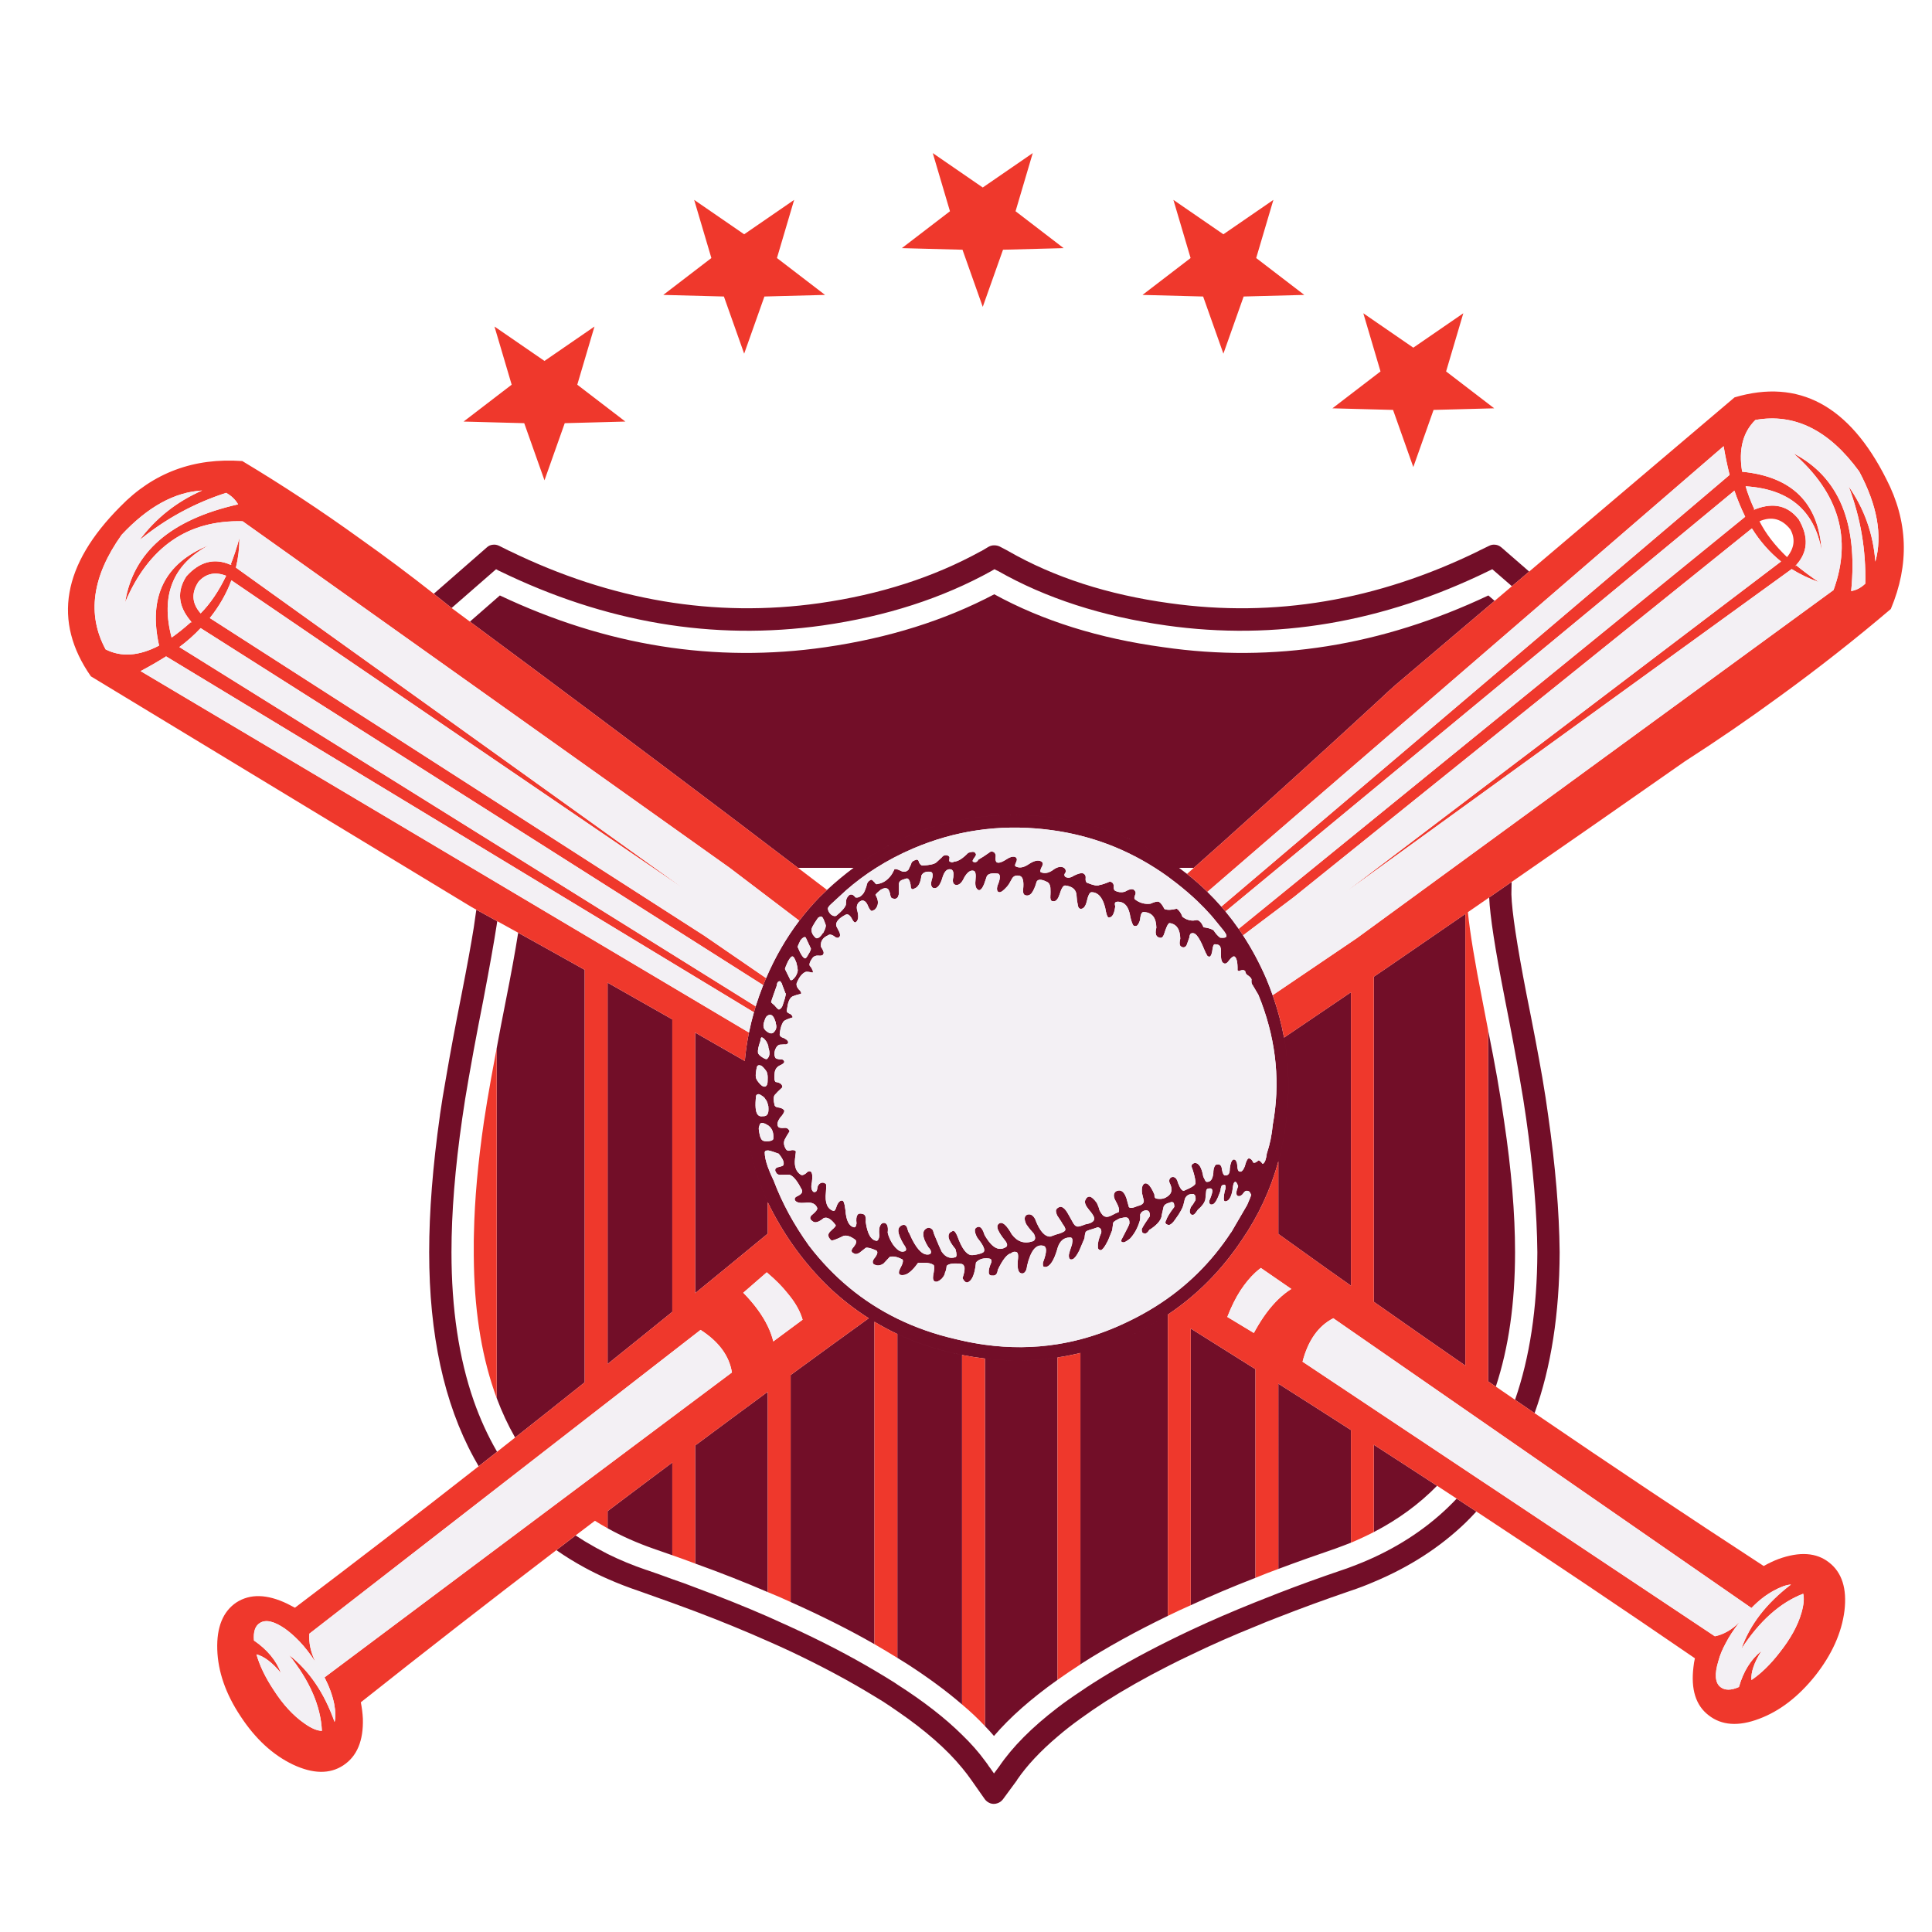 <?xml version="1.0" encoding="utf-8"?>
<!-- Generator: Adobe Illustrator 16.0.0, SVG Export Plug-In . SVG Version: 6.00 Build 0)  -->
<!DOCTYPE svg PUBLIC "-//W3C//DTD SVG 1.1//EN" "http://www.w3.org/Graphics/SVG/1.1/DTD/svg11.dtd">
<svg version="1.1" id="Layer_1" xmlns="http://www.w3.org/2000/svg" xmlns:xlink="http://www.w3.org/1999/xlink" x="0px" y="0px"
	 width="400px" height="400px" viewBox="0 0 400 400" enable-background="new 0 0 400 400" xml:space="preserve">
<g>
	<path fill-rule="evenodd" clip-rule="evenodd" fill="#720E28" d="M244.116,179.684c-1.37-1.003-2.8-1.947-4.284-2.838
		c-7.021-4.226-14.798-6.81-23.327-7.755c-8.51-0.926-16.707-0.1-24.594,2.475c-5.393,1.9-10.457,4.605-15.194,8.118H165.22
		c-4.089-3.109-8.178-6.218-12.266-9.326c-18.483-13.975-37.037-27.861-55.663-41.659l6.201-5.417
		c22.07,10.443,44.541,14.013,67.415,10.712c13.037-1.889,24.686-5.541,34.945-10.954c10.02,5.492,21.688,9.144,35.005,10.954
		c22.773,3.301,45.204-0.27,67.295-10.712l1.298,1.118l-20.491,17.382c-0.966,0.845-1.92,1.72-2.867,2.624
		c-11.044,10.18-22.099,20.23-33.163,30.147c-1.921,1.712-3.843,3.421-5.765,5.131H244.116z M103.403,118.214h-0.031l-0.663-0.364
		l-9.205,8.028c-1.229-0.989-2.463-1.97-3.696-2.943l11-9.612c0.342-0.321,0.754-0.502,1.238-0.543
		c0.442-0.061,0.883,0.021,1.326,0.241l2.052,1.026c0.02,0,0.051,0.01,0.091,0.031c21.063,10.26,42.438,13.861,64.125,10.803
		c12.555-1.79,23.708-5.38,33.466-10.772l-0.061,0.062l1.63-0.967c0.363-0.2,0.744-0.302,1.146-0.302
		c0.422,0,0.806,0.082,1.146,0.243l1.781,0.935c0,0.021,0.01,0.03,0.03,0.03c9.495,5.433,20.62,9.022,33.375,10.772
		c21.666,3.059,42.992-0.542,63.976-10.803c0-0.021,0.01-0.031,0.029-0.031l2.113-1.026c0.422-0.22,0.864-0.302,1.327-0.241
		c0.443,0.041,0.855,0.223,1.237,0.543l5.763,5.01l-3.575,3.033l-4.059-3.516l-0.755,0.364
		c-21.908,10.703-44.149,14.464-66.72,11.286c-13.359-1.891-24.998-5.664-34.915-11.316c-0.041,0-0.071-0.01-0.09-0.031
		l-0.604-0.302l-0.515,0.302c-0.021,0-0.03,0.011-0.03,0.031c-10.219,5.673-21.907,9.444-35.064,11.316
		C147.662,132.679,125.371,128.917,103.403,118.214z M287.843,199.902c5.185-3.555,10.365-7.117,15.542-10.683v93.517
		c-6.295-4.35-12.612-8.757-18.952-13.216v-67.295C285.569,201.448,286.706,200.676,287.843,199.902z M264.667,240.444
		c1.282-4.673,1.977-9.617,2.083-14.832c0.045-3.625-0.256-7.223-0.906-10.787c4.617-3.123,9.233-6.251,13.853-9.385v60.745
		c-1.659-1.167-3.319-2.339-4.979-3.516c-3.344-2.394-6.693-4.792-10.05-7.197V240.444z M223.688,280.113
		c1.671-0.401,3.33-0.885,4.979-1.451c4.778-1.678,9.152-3.845,13.128-6.501v62.389c-6.7,3.24-12.686,6.549-17.955,9.929
		c-0.041,0.04-0.092,0.081-0.151,0.121V280.113z M203.921,281.272c5.105,0.599,10.116,0.524,15.028-0.226v66.752
		c-5.492,3.902-9.877,7.775-13.157,11.617c-0.584-0.685-1.206-1.367-1.871-2.051V281.272z M199.184,280.535v72.362
		c-3.24-2.796-7.041-5.603-11.406-8.419c-0.643-0.402-1.308-0.815-1.992-1.237v-67.052c3.956,1.859,8.181,3.257,12.673,4.194
		C198.702,280.434,198.942,280.483,199.184,280.535z M179.869,272.93c0.391,0.247,0.784,0.488,1.178,0.724v66.752
		c-5.209-2.979-10.995-5.886-17.352-8.722v-46.999C169.04,280.771,174.43,276.853,179.869,272.93z M154.205,219.667
		c-0.081,0.946-0.138,1.893-0.166,2.838c-0.302,9.636,1.308,18.377,4.829,26.223c0.029,0.063,0.06,0.123,0.09,0.181v6.503
		c-5.005,4.136-10.014,8.246-15.027,12.328v-53.956C147.356,215.751,150.782,217.711,154.205,219.667z M309.962,223.078
		c0.604,3.46,1.088,6.478,1.448,9.053c1.51,10.079,2.265,19.122,2.265,27.129c0,10.522-1.328,19.798-3.983,27.821
		c-0.533-0.364-1.065-0.731-1.601-1.1V213.24C308.815,216.842,309.439,220.12,309.962,223.078z M312.92,185.207
		c0.101,3.52,1.137,10.371,3.108,20.55c1.347,6.678,2.443,12.453,3.29,17.321c0.502,2.936,0.905,5.543,1.205,7.816
		c1.51,10.479,2.304,19.936,2.385,28.365c-0.035,12.704-1.766,23.81-5.19,33.314c-1.346-0.918-2.694-1.838-4.043-2.76
		c3.037-8.751,4.576-18.924,4.617-30.524v-0.03c-0.081-8.188-0.855-17.433-2.324-27.733c-0.342-2.454-0.795-5.27-1.357-8.448
		c-0.806-4.668-1.831-10.14-3.079-16.417v-0.029c-1.98-10.064-3.054-17.005-3.213-20.823c1.551-1.068,3.1-2.141,4.646-3.212
		c-0.028,0.748-0.044,1.486-0.044,2.217C312.92,184.934,312.92,185.066,312.92,185.207z M246.531,275.059
		c4.481,2.8,8.948,5.605,13.398,8.417v43.199c-4.729,1.831-9.193,3.722-13.398,5.672V275.059z M181.047,345.837
		c1.468,0.864,2.887,1.729,4.256,2.595c0.161,0.101,0.322,0.212,0.483,0.333c5.411,3.459,9.877,6.929,13.398,10.41
		c1.851,1.791,3.43,3.58,4.737,5.371c0.343,0.443,0.654,0.886,0.937,1.329v-0.03l0.935,1.327l1.057-1.419
		c2.735-4.043,6.77-8.106,12.101-12.19c1.469-1.126,3.048-2.244,4.738-3.351c0.863-0.604,1.761-1.196,2.686-1.78
		c4.606-2.937,9.748-5.814,15.421-8.63c1.528-0.765,3.107-1.53,4.737-2.293c4.205-1.974,8.67-3.903,13.398-5.795
		c1.568-0.624,3.147-1.248,4.737-1.871c4.204-1.63,8.621-3.229,13.248-4.798c0.623-0.201,1.216-0.412,1.781-0.635
		c1.629-0.604,3.207-1.257,4.736-1.96c6.728-3.114,12.445-7.174,17.156-12.177c1.359,0.888,2.719,1.779,4.073,2.67
		c-0.739,0.809-1.498,1.593-2.277,2.354c-5.272,5.069-11.588,9.145-18.952,12.223c-1.529,0.663-3.107,1.268-4.736,1.81
		c-0.082,0.042-0.171,0.072-0.272,0.092c-5.171,1.77-10.09,3.57-14.757,5.401c-1.59,0.603-3.169,1.237-4.737,1.901
		c-4.748,1.911-9.214,3.882-13.398,5.913c-1.63,0.766-3.209,1.539-4.737,2.325c-4.708,2.395-9.023,4.838-12.947,7.331
		c-1.829,1.188-3.549,2.365-5.159,3.531c-1.71,1.229-3.29,2.465-4.738,3.712c-3.54,2.999-6.327,5.976-8.359,8.935
		c-0.02,0-0.03,0.029-0.03,0.089l-2.928,3.982c-0.32,0.404-0.712,0.676-1.175,0.816c-0.483,0.16-0.957,0.16-1.418,0
		c-0.483-0.182-0.865-0.464-1.146-0.846l-2.838-4.042c-0.563-0.807-1.188-1.62-1.871-2.445c-3.178-3.882-7.645-7.798-13.398-11.739
		c-0.946-0.664-1.932-1.327-2.958-1.993c-0.583-0.36-1.177-0.724-1.781-1.085c-5.149-3.158-10.933-6.257-17.352-9.294
		c-1.548-0.725-3.128-1.439-4.738-2.143c-4.707-2.094-9.717-4.145-15.027-6.156c-1.548-0.582-3.129-1.166-4.738-1.75
		c-2.233-0.804-4.517-1.62-6.85-2.444c-2.273-0.765-4.456-1.609-6.549-2.535c-1.648-0.725-3.228-1.498-4.737-2.323
		c-2.058-1.116-4.015-2.324-5.869-3.622c1.325-1.015,2.653-2.03,3.983-3.048c0.619,0.413,1.248,0.817,1.886,1.207
		c1.509,0.906,3.089,1.782,4.737,2.626c2.516,1.247,5.19,2.354,8.028,3.319h0.031c1.831,0.624,3.611,1.257,5.341,1.9
		c1.608,0.544,3.189,1.117,4.738,1.721c5.311,1.971,10.321,3.982,15.027,6.035c1.61,0.724,3.189,1.438,4.738,2.142
		C170.073,339.762,175.856,342.758,181.047,345.837z M264.667,286.479c5.026,3.186,10.037,6.385,15.029,9.596v23.327
		c-1.067,0.422-2.154,0.834-3.261,1.235c-4.083,1.391-8.007,2.788-11.769,4.196V286.479z M284.433,317.198v-18.075
		c4.381,2.822,8.746,5.655,13.097,8.494C293.805,311.413,289.438,314.607,284.433,317.198z M95.586,205.757
		c1.106-5.633,1.942-10.21,2.505-13.732c0.208-1.393,0.385-2.619,0.527-3.681c0.74,0.411,1.488,0.824,2.249,1.237
		c0.694,0.381,1.388,0.765,2.081,1.146c-0.039,0.265-0.08,0.536-0.12,0.816c-0.583,3.742-1.479,8.771-2.686,15.088v0.029
		c-0.765,3.863-1.45,7.424-2.052,10.683c-0.363,2.031-0.704,3.943-1.026,5.734c-0.563,3.179-1.016,5.994-1.359,8.448
		c-1.487,10.28-2.232,19.524-2.232,27.733c0,11.688,1.539,21.948,4.617,30.78c1.308,3.721,2.887,7.182,4.737,10.381
		c0.03,0.053,0.061,0.103,0.09,0.15c-1.271,1.005-2.542,2.004-3.816,3.003c-0.344-0.589-0.682-1.188-1.011-1.795
		c-6.155-11.286-9.234-25.459-9.234-42.52c0-8.389,0.743-17.845,2.232-28.365v-0.062c0.322-2.253,0.745-4.838,1.267-7.755
		C93.183,218.21,94.258,212.435,95.586,205.757z M107.28,193.112c4.608,2.549,9.2,5.111,13.776,7.68v85.401
		c-4.8,3.837-9.602,7.649-14.409,11.436c-1.46-2.552-2.732-5.284-3.818-8.192v-72.394c0.543-2.958,1.157-6.157,1.84-9.597
		C105.828,201.634,106.698,196.855,107.28,193.112z M125.793,203.447c4.483,2.528,8.949,5.064,13.399,7.605v60.549
		c-4.462,3.622-8.93,7.225-13.399,10.805V203.447z M143.93,299.274c4.973-3.704,9.981-7.411,15.027-11.12v41.478
		c-4.707-2.033-9.717-4.003-15.027-5.915V299.274z M135.3,320.638c-3.401-1.187-6.569-2.595-9.507-4.225v-3.545
		c4.436-3.352,8.903-6.706,13.399-10.063v19.191C137.905,321.534,136.608,321.081,135.3,320.638z M179.869,272.93
		c-2.868-1.818-5.573-3.922-8.115-6.307c-5.282-5.084-9.548-10.987-12.796-17.715c-0.03-0.058-0.061-0.118-0.09-0.181
		c-3.521-7.846-5.13-16.587-4.829-26.223c0.028-0.945,0.085-1.892,0.166-2.838c0.171-1.954,0.458-3.915,0.86-5.884
		c0.283-1.395,0.626-2.792,1.026-4.194c0.117-0.413,0.239-0.824,0.361-1.236c0.458-1.459,0.976-2.923,1.556-4.392
		c0.171-0.426,0.347-0.854,0.527-1.282c0.023-0.055,0.049-0.108,0.075-0.167c1.859-4.338,4.147-8.3,6.866-11.89
		c1.303-1.709,2.701-3.333,4.195-4.873c0.514-0.509,1.033-1.007,1.554-1.494c1.781-1.651,3.613-3.175,5.492-4.571
		c4.737-3.513,9.801-6.218,15.194-8.118c7.887-2.574,16.084-3.401,24.594-2.475c8.529,0.945,16.307,3.529,23.327,7.755
		c1.484,0.891,2.914,1.835,4.284,2.838c0.558,0.407,1.107,0.824,1.646,1.251c1.48,1.17,2.889,2.407,4.225,3.713
		c1.001,0.977,1.961,1.993,2.882,3.046c0.288,0.334,0.575,0.67,0.86,1.011c0.953,1.154,1.863,2.352,2.73,3.592
		c0.305,0.448,0.607,0.9,0.906,1.357c1.801,2.75,3.39,5.708,4.768,8.873c0.492,1.167,0.944,2.339,1.358,3.515
		c1.024,2.905,1.809,5.833,2.353,8.783c0.65,3.564,0.951,7.162,0.906,10.787c-0.106,5.215-0.801,10.159-2.083,14.832
		c-1.601,5.84-4.113,11.256-7.545,16.252c-4.185,6.281-9.293,11.437-15.328,15.465c-3.976,2.656-8.35,4.823-13.128,6.501
		c-1.648,0.566-3.308,1.05-4.979,1.451c-1.57,0.383-3.149,0.694-4.738,0.934c-4.912,0.75-9.923,0.824-15.028,0.226
		c-1.568-0.185-3.15-0.431-4.737-0.737c-0.241-0.052-0.481-0.102-0.725-0.151c-4.493-0.938-8.718-2.335-12.673-4.194
		c-1.625-0.771-3.204-1.614-4.739-2.536C180.653,273.418,180.26,273.177,179.869,272.93z M263.52,232.824
		c1.549-8.44,0.77-16.845-2.339-25.212c-0.206-0.549-0.424-1.098-0.647-1.645l-1.208-2.053c-0.2-0.18-0.271-0.573-0.211-1.178
		c-0.102-0.281-0.401-0.583-0.905-0.903c-0.22-0.161-0.362-0.433-0.422-0.816h-0.062c-0.099-0.181-0.372-0.22-0.813-0.12
		c-0.183,0.12-0.343,0.161-0.483,0.12c-0.101,0-0.17-0.051-0.211-0.15c0.041-1.69-0.191-2.644-0.693-2.867
		c-0.281,0-0.654,0.302-1.118,0.906c-0.401,0.583-0.783,0.734-1.146,0.453c-0.36-0.182-0.522-0.905-0.481-2.172
		c0-0.024,0-0.049,0-0.076c0.032-0.526-0.039-0.943-0.212-1.252c-0.07-0.077-0.15-0.143-0.24-0.197
		c-0.21-0.11-0.471-0.167-0.786-0.167c-0.259-0.038-0.44,0.382-0.543,1.253c-0.012,0.072-0.021,0.146-0.03,0.226
		c-0.08,0.443-0.191,0.755-0.333,0.937c-0.139,0.179-0.301,0.209-0.481,0.089h-0.061c-0.048,0-0.129-0.105-0.241-0.317
		c-0.132-0.229-0.304-0.587-0.514-1.07c-0.583-1.456-1.112-2.446-1.584-2.973c-0.196-0.212-0.382-0.35-0.559-0.408
		c-0.281-0.081-0.513-0.051-0.693,0.092c-0.141,0.141-0.23,0.411-0.271,0.814l-0.543,1.507c-0.141,0.282-0.332,0.443-0.573,0.483
		c-0.105,0.019-0.217,0.01-0.332-0.03c-0.124-0.045-0.257-0.125-0.393-0.241c-0.132-0.184-0.183-0.461-0.15-0.832
		c0.017-0.2,0.058-0.426,0.121-0.678c-0.038-1.835-0.678-2.895-1.918-3.183c-0.091-0.017-0.188-0.033-0.286-0.045
		c-0.175-0.013-0.387,0.268-0.635,0.845c-0.121,0.279-0.252,0.63-0.392,1.056c-0.141,0.522-0.322,0.874-0.542,1.056
		c-0.223,0.141-0.514,0.11-0.876-0.09c-0.102-0.066-0.187-0.146-0.256-0.243c-0.235-0.354-0.251-0.917-0.046-1.689
		c-0.039-2.053-0.884-3.127-2.535-3.228c-0.027,0-0.059,0-0.09,0c-0.246-0.025-0.438,0.171-0.573,0.587
		c-0.082,0.271-0.143,0.627-0.182,1.072c-0.161,0.504-0.341,0.866-0.543,1.088c-0.182,0.159-0.433,0.189-0.755,0.09
		c-0.119-0.075-0.237-0.282-0.361-0.619c-0.108-0.287-0.221-0.675-0.333-1.163c-0.301-2.111-1.166-3.178-2.595-3.198
		c-0.281,0-0.473,0.071-0.573,0.211c-0.08,0.142-0.069,0.392,0.03,0.755c-0.201,1.61-0.665,2.374-1.389,2.293
		c-0.241-0.041-0.472-0.704-0.693-1.992c-0.333-1.321-0.816-2.237-1.449-2.746c-0.392-0.322-0.845-0.483-1.358-0.483
		c-0.198-0.01-0.383,0.15-0.559,0.483c-0.155,0.305-0.301,0.758-0.436,1.357c-0.263,1.105-0.695,1.64-1.299,1.599h-0.029
		c-0.344-0.078-0.534-0.409-0.573-0.995c-0.102-0.402-0.171-0.926-0.212-1.569c0-0.137-0.01-0.268-0.03-0.392
		c-0.141-1.085-0.916-1.71-2.324-1.873c-0.401-0.039-0.793,0.573-1.177,1.842c-0.002,0.011-0.007,0.021-0.014,0.031
		c-0.122,0.37-0.258,0.665-0.408,0.889c-0.288,0.431-0.632,0.587-1.025,0.468h-0.061c-0.322-0.039-0.453-0.433-0.392-1.177
		c0.007-0.051,0.012-0.11,0.014-0.18c0.023-0.293,0.019-0.757-0.014-1.389c-0.062-0.684-0.343-1.116-0.847-1.298
		c-1.045-0.501-1.71-0.501-1.991,0c-0.32,1.126-0.684,1.942-1.086,2.445c-0.088,0.097-0.178,0.176-0.271,0.242
		c-0.317,0.22-0.669,0.259-1.057,0.121c-0.068-0.031-0.128-0.07-0.182-0.121c-0.188-0.195-0.26-0.546-0.211-1.057
		c0.18-1.689-0.051-2.626-0.693-2.808c-0.786-0.2-1.338,0.021-1.661,0.665c-0.362,0.704-0.683,1.216-0.965,1.539
		c-0.726,0.824-1.259,1.218-1.6,1.177h-0.061c-0.262-0.061-0.402-0.251-0.423-0.573c-0.041-0.322,0.062-0.755,0.302-1.297
		c0.221-0.604,0.313-1.087,0.271-1.449c-0.041-0.363-0.201-0.543-0.483-0.543c-1.186-0.143-1.921,0.039-2.203,0.543
		c-0.221,0.604-0.41,1.157-0.571,1.659c-0.363,0.865-0.725,1.278-1.087,1.237c-0.584-0.222-0.814-0.885-0.694-1.991
		c0.141-1.289,0.011-1.962-0.394-2.023c-0.643-0.18-1.285,0.283-1.93,1.389c-0.542,1.206-1.167,1.709-1.87,1.507
		c-0.463-0.179-0.594-0.704-0.394-1.568c0.122-0.885-0.019-1.418-0.42-1.6c-0.786-0.22-1.379,0.292-1.781,1.541
		c-0.423,1.467-0.937,2.242-1.541,2.324c-0.402,0.039-0.653-0.092-0.753-0.394c-0.141-0.241-0.141-0.643,0-1.206
		c0.18-0.543,0.251-0.957,0.21-1.238c-0.04-0.323-0.182-0.502-0.422-0.543c-0.945-0.121-1.579,0.141-1.901,0.785
		c-0.16,1.508-0.643,2.404-1.449,2.685c-0.241,0.162-0.433,0.182-0.573,0.061c-0.141-0.141-0.21-0.424-0.21-0.847
		c-0.181-0.965-0.473-1.397-0.875-1.295l-0.847,0.271c-0.542,0.22-0.773,0.593-0.694,1.116c0,0.945,0,1.469,0,1.569
		c-0.008,0.13-0.023,0.252-0.044,0.363c-0.056,0.285-0.152,0.5-0.287,0.648c-0.039,0.041-0.078,0.076-0.12,0.105
		c-0.243,0.181-0.565,0.181-0.967,0v0.062c-0.206-0.155-0.336-0.426-0.392-0.814c-0.014-0.068-0.024-0.138-0.031-0.212
		c-0.181-0.683-0.412-1.036-0.694-1.057c-0.261-0.141-0.673-0.049-1.237,0.272c-0.536,0.426-0.882,0.758-1.042,0.997
		c-0.019,0.02-0.032,0.041-0.044,0.059c0.724,1.227,0.673,2.254-0.151,3.079l-0.603,0.272c-0.241-0.041-0.504-0.382-0.786-1.027
		c-0.321-0.824-0.753-1.206-1.296-1.146c-0.463,0.182-0.765,0.453-0.906,0.814c-0.181,0.404-0.171,0.905,0.03,1.509
		c0.028,0.124,0.053,0.245,0.075,0.361c0.153,0.941-0.013,1.554-0.499,1.842c-0.22,0.08-0.492-0.212-0.814-0.875
		c-0.422-0.704-0.844-0.936-1.267-0.694c-1.448,0.764-2.083,1.539-1.901,2.322c0.221,0.424,0.443,0.856,0.664,1.299
		c0.201,0.502,0.161,0.855-0.121,1.056c-0.282,0.181-0.633,0.081-1.057-0.302c-0.502-0.322-0.904-0.361-1.206-0.121
		c-0.431,0.197-0.768,0.433-1.011,0.709c-0.378,0.447-0.524,0.994-0.438,1.645c0.543,0.825,0.694,1.347,0.454,1.569v0.061
		c-0.162,0.2-0.483,0.272-0.967,0.21c-0.543-0.041-0.955,0.12-1.237,0.483c-0.502,0.704-0.704,1.206-0.604,1.508v0.061
		c0.243,0.281,0.423,0.542,0.542,0.784h-0.059c0.22,0.263,0.271,0.493,0.15,0.695c-0.745-0.182-1.238-0.232-1.479-0.15
		c-0.725,0.319-1.339,1.105-1.84,2.354c-0.082,0.402,0.059,0.814,0.422,1.237c0.443,0.401,0.604,0.714,0.481,0.936
		c-0.738,0.17-1.316,0.352-1.735,0.543c-0.025,0.009-0.049,0.019-0.075,0.03c-0.292,0.171-0.532,0.504-0.724,0.994
		c-0.157,0.426-0.278,0.971-0.363,1.63c-0.06,0.222-0.06,0.403,0,0.545c0.102,0.141,0.283,0.271,0.544,0.392v-0.062
		c0.422,0.282,0.633,0.555,0.633,0.816c-0.925,0.281-1.528,0.532-1.81,0.753c-0.105,0.115-0.202,0.258-0.287,0.424
		c-0.166,0.295-0.302,0.672-0.407,1.131c-0.076,0.333-0.136,0.711-0.182,1.132c-0.04,0.382,0.251,0.663,0.875,0.845
		c0.704,0.363,0.986,0.704,0.845,1.026c-0.142,0.24-0.392,0.332-0.755,0.271l-0.965,0.061c-0.346,0.082-0.622,0.349-0.829,0.799
		c-0.052,0.095-0.097,0.2-0.136,0.317c-0.202,0.643-0.182,1.167,0.06,1.569v0.03c0.102,0.161,0.422,0.271,0.967,0.332
		c0.461-0.061,0.753,0.08,0.874,0.423c0.061,0.262-0.231,0.532-0.874,0.813c-0.686,0.323-1.057,0.876-1.118,1.661
		c-0.121,0.944-0.049,1.538,0.212,1.779c0.965,0.141,1.428,0.514,1.388,1.116c-0.745,0.685-1.267,1.207-1.569,1.57
		c-0.281,0.361-0.292,1.075-0.03,2.143c0.102,0.281,0.422,0.442,0.966,0.481c0.604,0.122,0.955,0.353,1.055,0.695
		c-0.059,0.361-0.361,0.835-0.904,1.418c-0.504,0.745-0.645,1.328-0.422,1.751c0.1,0.302,0.563,0.411,1.388,0.332
		c0.463-0.041,0.804,0.19,1.026,0.693c-0.463,0.725-0.786,1.268-0.967,1.629c-0.32,0.604-0.271,1.269,0.151,1.992
		c0.201,0.384,0.544,0.505,1.026,0.362c0.049-0.021,0.1-0.04,0.15-0.06c0.484-0.062,0.796,0.03,0.937,0.271l-0.182,1.509
		c-0.182,1.57,0.212,2.666,1.177,3.29c0.261,0.18,0.625,0.09,1.086-0.273c0.404-0.461,0.775-0.553,1.118-0.271h-0.031
		c0.241,0.281,0.292,0.977,0.151,2.082c-0.241,1.047-0.121,1.73,0.361,2.053h0.062c0.402,0.06,0.632-0.191,0.693-0.755
		c0.041-0.502,0.263-0.865,0.664-1.085c0.383-0.182,0.755-0.123,1.118,0.179c0.023,0.043,0.039,0.124,0.044,0.243
		c0.027,0.278,0.012,0.772-0.044,1.478c-0.243,2.173,0.281,3.46,1.568,3.863c0.241,0.039,0.474-0.332,0.694-1.115
		c0.363-0.826,0.775-1.159,1.238-0.998c0.14,0.102,0.265,0.404,0.377,0.906c0.059,0.282,0.113,0.636,0.166,1.056
		c0.141,2.112,0.725,3.289,1.75,3.53c0.302,0.04,0.482-0.23,0.543-0.813c-0.101-0.825-0.041-1.397,0.181-1.721
		c0.2-0.322,0.573-0.392,1.116-0.212c0.504,0.081,0.704,0.624,0.604,1.63c0.341,2.495,1.105,3.803,2.293,3.923
		c0.281-0.081,0.463-0.441,0.542-1.085v-0.062c-0.08-0.503-0.08-1.016,0-1.539c0.182-0.725,0.522-1.065,1.026-1.026
		c0.604,0.102,0.834,0.765,0.693,1.993v0.03c0.182,0.804,0.545,1.62,1.087,2.443c0.311,0.434,0.612,0.769,0.906,1.011
		c0.471,0.404,0.914,0.551,1.327,0.438c0.322-0.041,0.483-0.192,0.483-0.453c0-0.228-0.141-0.534-0.422-0.921
		c-0.02-0.023-0.041-0.05-0.061-0.075c-0.704-1.187-1.076-2.104-1.116-2.745c-0.039-0.646,0.261-1.077,0.906-1.299
		c0.402-0.081,0.694,0.081,0.875,0.482c0.181,0.686,0.341,1.098,0.483,1.238c0.196,0.456,0.393,0.878,0.586,1.268
		c1.226,2.398,2.429,3.425,3.608,3.078h0.029c0.222-0.141,0.312-0.322,0.271-0.543c-0.019-0.242-0.201-0.545-0.542-0.905
		c-0.704-1.107-1.057-2.002-1.057-2.688c-0.012-0.206,0.013-0.394,0.076-0.558c0.117-0.349,0.394-0.605,0.83-0.77
		c0.106-0.021,0.212-0.025,0.317-0.014c0.277,0.035,0.533,0.202,0.771,0.497c0.182,0.664,0.322,1.076,0.422,1.238
		c0.604,1.467,1.065,2.534,1.388,3.198c0.786,1.146,1.74,1.528,2.866,1.146c0.282-0.119,0.282-0.663,0-1.629v-0.03
		c-0.804-0.966-1.277-1.761-1.417-2.384c-0.101-0.644,0.121-1.065,0.663-1.268c0.183-0.183,0.373-0.183,0.575,0
		c0.179,0.16,0.382,0.514,0.602,1.056c0.885,2.434,1.832,3.711,2.837,3.834c0.402,0.019,0.945-0.062,1.63-0.242
		c0.704-0.162,1.055-0.392,1.055-0.694c0.082-0.504-0.401-1.398-1.448-2.686c-0.361-0.686-0.522-1.218-0.481-1.6
		c0.039-0.321,0.271-0.533,0.693-0.634c0.502-0.082,0.935,0.473,1.298,1.661c0.115,0.205,0.23,0.402,0.346,0.587
		c1.313,2.079,2.616,2.757,3.908,2.036c0.282-0.101,0.424-0.281,0.424-0.542c0-0.241-0.142-0.543-0.424-0.905
		c-0.726-0.895-1.208-1.633-1.446-2.22c-0.026-0.044-0.046-0.09-0.062-0.134c-0.182-0.583-0.071-0.987,0.332-1.207
		c0.321-0.182,0.694-0.092,1.116,0.271c0.03,0.026,0.062,0.055,0.09,0.089c0.402,0.376,0.855,1.009,1.358,1.901
		c1.147,1.549,2.596,2.032,4.346,1.449c0.282-0.101,0.442-0.293,0.483-0.574c0.039-0.261-0.051-0.602-0.272-1.025
		c-0.248-0.257-0.483-0.522-0.709-0.799c-0.294-0.352-0.57-0.72-0.83-1.103c-0.261-0.522-0.371-0.965-0.332-1.326
		c0.04-0.323,0.222-0.556,0.545-0.696c0.642-0.18,1.175,0.122,1.599,0.906c0.904,2.434,1.95,3.651,3.138,3.651l1.178-0.422
		c1.064-0.281,1.689-0.553,1.871-0.816c0.182-0.241,0.039-0.673-0.423-1.297v0.062c-0.118-0.276-0.495-0.879-1.131-1.81
		c-0.018-0.021-0.032-0.042-0.046-0.062c-0.182-0.402-0.271-0.745-0.271-1.026c0.019-0.241,0.18-0.453,0.481-0.634
		c0.645-0.443,1.339,0.021,2.083,1.389l0.814,1.448c0.321,0.684,0.685,1.047,1.087,1.086c0.241,0.04,0.775-0.11,1.6-0.453
		c1.186-0.2,1.81-0.571,1.87-1.116c0.004-0.032,0.004-0.068,0-0.104c-0.005-0.081-0.024-0.17-0.061-0.272
		c-0.136-0.381-0.488-0.898-1.057-1.555c-0.684-0.824-0.935-1.468-0.753-1.931c0.221-0.543,0.542-0.795,0.965-0.755
		c0.402,0.101,0.865,0.514,1.389,1.238v-0.062c0.321,0.685,0.522,1.228,0.603,1.63c0.423,0.846,0.835,1.288,1.238,1.329
		c0.282,0.141,0.814,0,1.6-0.425c0.18-0.12,0.522-0.281,1.026-0.48l0.059,0.059v-0.059c0.282-0.364,0.102-1.119-0.542-2.265
		c-0.543-0.925-0.543-1.608,0-2.051c0.542-0.283,1.006-0.264,1.387,0.06c0.442,0.362,0.786,1.076,1.026,2.144l0.271,0.964v0.061
		c0.264,0.281,0.875,0.213,1.841-0.211c0.825-0.181,1.248-0.521,1.269-1.025v-0.062l-0.363-1.538
		c-0.139-1.146,0.051-1.83,0.573-2.053c0.014-0.003,0.028-0.003,0.046,0c0.407-0.071,0.829,0.251,1.267,0.967
		c0.225,0.354,0.452,0.808,0.679,1.357c-0.06,0.522,0.122,0.804,0.545,0.844c0.574,0.089,1.082,0.05,1.524-0.119
		c0.166-0.065,0.322-0.145,0.467-0.241c0.724-0.443,1.047-0.987,0.967-1.63v-0.031c0.039-0.261-0.102-0.734-0.425-1.418
		c-0.079-0.503,0.082-0.845,0.483-1.025c0.646-0.162,1.086,0.251,1.328,1.238c0.443,1.145,0.855,1.669,1.237,1.568
		c1.55-0.645,2.344-1.167,2.385-1.568c-0.027-0.593-0.158-1.293-0.394-2.099c-0.114-0.402-0.255-0.83-0.423-1.282
		c-0.08-0.363,0.131-0.635,0.635-0.813c0.865,0,1.459,0.954,1.781,2.866c0.32,0.703,0.532,1.055,0.634,1.055
		c0.824,0.122,1.306-0.481,1.446-1.81c0-0.604,0.092-1.067,0.272-1.388c0.122-0.302,0.342-0.433,0.665-0.394
		c0.24-0.039,0.432,0.03,0.573,0.212c0.141,0.141,0.23,0.412,0.271,0.814c0.141,0.824,0.36,1.238,0.663,1.238
		c0.321,0.039,0.573-0.071,0.754-0.333c0.141-0.201,0.213-0.573,0.213-1.115c0.141-1.108,0.392-1.722,0.755-1.843
		c0.24-0.02,0.411,0.071,0.512,0.271c0.161,0.222,0.251,0.544,0.271,0.967c0.04,0.783,0.19,1.197,0.452,1.236
		c0.382,0.182,0.756-0.171,1.116-1.055c0.242-0.967,0.493-1.51,0.755-1.63c0.384-0.062,0.725,0.23,1.026,0.875h0.031
		c0.115,0.025,0.246,0.01,0.392-0.046c0.186-0.078,0.396-0.224,0.634-0.438c0.262,0.061,0.533,0.292,0.814,0.693h0.12
		c0.383-0.22,0.645-0.924,0.785-2.111C262.907,236.979,263.32,234.978,263.52,232.824z M215.872,178.658
		c0.06,0.181,0.019,0.412-0.122,0.694c-0.063,0.119-0.117,0.229-0.165,0.333c-0.206,0.451-0.251,0.743-0.136,0.875
		c0.743,0.341,1.549,0.231,2.414-0.332c0.303-0.237,0.59-0.417,0.86-0.542c0.473-0.215,0.9-0.267,1.282-0.151
		c0.114,0.041,0.217,0.092,0.302,0.151c0.283,0.195,0.394,0.487,0.332,0.875c-0.141,0.201-0.232,0.372-0.271,0.513
		c0,0.181,0.06,0.333,0.18,0.453c0.504,0.323,1.108,0.241,1.812-0.241c0.804-0.383,1.398-0.554,1.781-0.514
		c0.461,0.182,0.674,0.504,0.633,0.967c-0.06,0.522,0.03,0.865,0.271,1.026c1.407,0.562,2.254,0.723,2.536,0.482
		c0.542-0.08,1.276-0.323,2.201-0.725c0.463,0.082,0.734,0.353,0.815,0.814c-0.081,0.544,0.01,0.906,0.271,1.087
		c0.645,0.322,1.308,0.392,1.991,0.212c0.927-0.544,1.569-0.675,1.932-0.394c0.321,0.302,0.413,0.614,0.272,0.936
		c-0.004,0.011-0.011,0.021-0.017,0.031c-0.208,0.505-0.244,0.828-0.104,0.965c0.965,0.765,2.042,1.076,3.229,0.935
		c0.438-0.189,0.799-0.32,1.086-0.392c0.325-0.074,0.556-0.074,0.693,0c0.343,0.181,0.714,0.664,1.116,1.448l0.061,0.062
		c0.604,0.221,1.438,0.19,2.506-0.091c0.385,0.256,0.705,0.649,0.965,1.176c0.063,0.131,0.123,0.272,0.182,0.423v0.061
		c0.604,0.463,1.226,0.725,1.871,0.783c0.261,0.041,0.652,0.01,1.177-0.09c0.33,0.039,0.645,0.271,0.935,0.694
		c0.146,0.223,0.286,0.494,0.423,0.816h0.061c0.146,0.021,0.286,0.041,0.422,0.06c0.759,0.143,1.291,0.334,1.6,0.573
		c0.443,0.685,0.896,1.188,1.358,1.51h0.06c0.786,0.08,1.197-0.031,1.238-0.333c0.019-0.24-0.202-0.654-0.665-1.236l-1.871-2.295
		c-0.213-0.254-0.429-0.512-0.647-0.768c-0.889-1.006-1.854-2.007-2.898-3.004c-1.289-1.219-2.702-2.433-4.238-3.635
		c-0.626-0.492-1.27-0.98-1.933-1.464c-0.838-0.601-1.688-1.174-2.549-1.72c-6.966-4.438-14.596-7.102-22.89-7.998
		c-9.454-1.047-18.519,0.281-27.189,3.984c-2.716,1.166-5.267,2.502-7.65,4.014c-2.232,1.408-4.32,2.968-6.262,4.676l-2.987,2.746
		c-0.584,0.504-0.824,0.896-0.725,1.177c0.08,0.404,0.302,0.765,0.663,1.087c0.384,0.281,0.725,0.361,1.027,0.241
		c1.146-0.924,1.821-1.689,2.021-2.293c0-0.024,0-0.054,0-0.09c0.006-0.165,0.027-0.457,0.061-0.875
		c0.08-0.363,0.241-0.655,0.483-0.875v-0.03c0.125-0.127,0.256-0.208,0.392-0.241h0.302c0.221,0.039,0.472,0.241,0.753,0.602
		c0.527,0.083,1.006-0.119,1.435-0.602c0.101-0.107,0.195-0.228,0.287-0.363c0.141-0.241,0.32-0.694,0.542-1.359
		c0.08-0.604,0.312-1.006,0.694-1.206c0.141-0.121,0.281-0.162,0.423-0.121c0.12,0.08,0.271,0.22,0.453,0.422v-0.061
		c0.24,0.484,0.503,0.645,0.785,0.484c0.945-0.141,1.769-0.625,2.473-1.449c0.322-0.343,0.645-0.875,0.967-1.599
		c0.261-0.082,0.694,0.03,1.297,0.331c0.604,0.322,1.136,0.252,1.6-0.21l0.542-1.147c0.041-0.381,0.312-0.663,0.814-0.845h0.061
		c0.182-0.12,0.341-0.141,0.483-0.061c0.141,0.061,0.241,0.242,0.3,0.544c0.222,0.422,0.473,0.633,0.754,0.633
		c1.449-0.082,2.385-0.292,2.807-0.633c0.141-0.122,0.512-0.463,1.116-1.028c0.261-0.361,0.583-0.522,0.967-0.482
		c0.361,0.041,0.583,0.182,0.663,0.423c-0.041,0.402-0.061,0.653-0.061,0.754v0.059c0.363,0.282,0.705,0.312,1.026,0.092
		c0.786-0.02,1.75-0.624,2.897-1.812c0.785-0.281,1.267-0.281,1.449,0c0.242,0.241,0.222,0.524-0.06,0.845
		c-0.201,0.263-0.343,0.483-0.424,0.665c-0.08,0.182-0.039,0.302,0.122,0.362c0.422,0.182,0.773,0.02,1.055-0.482
		c0.584-0.322,1.431-0.875,2.536-1.66c0.604-0.039,0.944,0.24,1.025,0.844c-0.12,0.946,0.021,1.429,0.423,1.449
		c0.381,0.082,1.006-0.162,1.871-0.724c0.645-0.443,1.218-0.594,1.72-0.453c0.362,0.181,0.453,0.504,0.271,0.967
		c-0.142,0.261-0.231,0.481-0.271,0.663c-0.041,0.182,0.021,0.302,0.181,0.362c0.745,0.363,1.62,0.201,2.626-0.482
		c0.966-0.644,1.749-0.875,2.354-0.693C215.609,178.335,215.79,178.476,215.872,178.658z M169.279,190.154
		c-0.926,1.328-1.339,2.124-1.238,2.385v0.03c-0.033,0.273,0.057,0.594,0.273,0.965c0.361,0.484,0.612,0.725,0.753,0.725
		c0.235,0.012,0.481-0.108,0.74-0.363c0.18-0.171,0.364-0.415,0.558-0.723h0.062c0.463-0.867,0.632-1.44,0.512-1.722
		c-0.341-1.004-0.593-1.539-0.755-1.598c-0.141-0.183-0.442-0.102-0.903,0.241V190.154z M165.144,196.069
		c0.645,1.55,1.167,2.333,1.569,2.354c0.141,0,0.373-0.302,0.695-0.906c0.321-0.502,0.481-0.874,0.481-1.116l-1.086-2.323
		c-0.281-0.182-0.654,0.04-1.117,0.665v0.028C165.366,195.396,165.185,195.828,165.144,196.069z M164.179,198.062
		c-0.241-0.181-0.604,0.18-1.087,1.086c-0.341,0.745-0.533,1.236-0.573,1.479l1.118,2.263c0.261,0.182,0.643-0.101,1.146-0.845
		c0.323-0.624,0.443-1.077,0.361-1.358c0-0.241-0.089-0.703-0.271-1.388C164.55,198.474,164.319,198.062,164.179,198.062z
		 M256.429,247.642c-0.362-0.021-0.503-0.343-0.422-0.965c0.04-0.243,0.15-0.594,0.331-1.057v-0.062
		c-0.22-0.583-0.401-0.875-0.542-0.875c-0.281-0.019-0.464,0.363-0.544,1.148c-0.128,1.099-0.365,1.89-0.71,2.368
		c-0.239,0.336-0.535,0.51-0.89,0.527c-0.262-0.039-0.342-0.413-0.241-1.117c0.005-0.073,0.012-0.148,0.016-0.225
		c0.056-0.462,0.16-0.909,0.316-1.344c0.039-0.322,0.021-0.533-0.061-0.635c-0.101-0.159-0.261-0.18-0.483-0.059
		c-0.282,0-0.451,0.392-0.513,1.177c-0.03,0.088-0.061,0.175-0.09,0.256c-0.589,1.663-1.121,2.522-1.6,2.58
		c-0.242,0.041-0.401,0.01-0.482-0.09c-0.142-0.141-0.192-0.363-0.151-0.665c0.362-0.824,0.573-1.448,0.634-1.87
		c0.041-0.423-0.081-0.653-0.363-0.694c-0.583-0.041-0.885,0.141-0.905,0.543l-0.18,1.78c-0.202,0.704-0.714,1.398-1.54,2.082
		c-0.3,0.463-0.553,0.784-0.753,0.967c-0.222,0.141-0.453,0.141-0.695,0h0.03c-0.341-0.281-0.352-0.786-0.03-1.51
		c0.281-0.322,0.604-0.804,0.967-1.448c0.059-0.644-0.051-1.037-0.333-1.178v-0.06c-0.924-0.1-1.548,0.222-1.87,0.965l-0.333,1.359
		c-0.097,0.329-0.263,0.702-0.497,1.116c-0.281,0.527-0.67,1.119-1.162,1.781c-0.463,0.703-0.896,1.095-1.297,1.176
		c-0.363-0.04-0.594-0.15-0.694-0.331c-0.102-0.142-0.07-0.352,0.09-0.636c0.182-0.602,0.725-1.497,1.63-2.685l0.061-0.061
		c0.005-0.105,0.005-0.202,0-0.286c-0.013-0.305-0.073-0.511-0.182-0.618c-0.163-0.164-0.394-0.18-0.694-0.046
		c-0.026,0.014-0.058,0.029-0.09,0.046c-0.804,0.18-1.236,0.543-1.298,1.085c-0.261,1.106-0.392,1.73-0.392,1.871
		c-0.242,0.865-1.046,1.741-2.415,2.626l-0.06-0.062v0.062c-0.423,0.684-0.815,0.936-1.177,0.755
		c-0.322-0.041-0.463-0.343-0.423-0.905c0.322-0.624,0.855-1.47,1.6-2.534l0.06-0.062c0.04-0.422-0.011-0.745-0.151-0.965
		c-0.141-0.202-0.371-0.303-0.693-0.303c-0.584,0.101-0.966,0.402-1.146,0.904c0.04,0.645-0.011,1.148-0.151,1.51
		c-0.422,1.349-1.065,2.495-1.93,3.439c-0.726,0.565-1.188,0.825-1.39,0.786c-0.261,0-0.412-0.092-0.453-0.271
		c-0.02-0.143,0.062-0.354,0.241-0.636c0.967-1.83,1.45-2.817,1.45-2.958c0.06-0.783-0.161-1.217-0.665-1.296
		c-0.281-0.02-0.765,0.06-1.448,0.241v0.03c-0.684,0.323-1.096,0.594-1.236,0.813l-0.212,1.57l-0.814,2.021
		c-0.182,0.371-0.351,0.693-0.514,0.965c-0.408,0.707-0.75,1.091-1.024,1.148c-0.463-0.041-0.665-0.313-0.604-0.815
		c-0.032-0.329,0.014-0.736,0.136-1.223c0.117-0.457,0.304-0.986,0.559-1.583c0.079-0.666-0.172-1.036-0.755-1.118l-0.965,0.333
		c-0.886,0.24-1.369,0.432-1.449,0.572c-0.041,0.034-0.074,0.094-0.106,0.183c-0.087,0.22-0.152,0.611-0.195,1.177l-1.087,2.564
		c-0.502,1.006-0.955,1.6-1.356,1.78c-0.322,0.101-0.533,0.07-0.635-0.092c-0.142-0.159-0.19-0.45-0.151-0.875
		c0.041-0.281,0.253-0.975,0.635-2.081c0.1-0.503,0.12-0.885,0.06-1.147c-0.08-0.241-0.262-0.342-0.543-0.3
		c-1.213,0-2.048,0.729-2.505,2.186c-0.043,0.141-0.084,0.287-0.121,0.439c-0.604,1.991-1.308,3.138-2.111,3.44
		c-0.322,0.059-0.554,0.04-0.694-0.062c-0.102-0.141-0.132-0.412-0.091-0.814c0.422-1.107,0.634-1.942,0.634-2.505
		c0-0.624-0.232-0.956-0.693-0.996c-1.431-0.281-2.505,1.106-3.229,4.164c-0.062,0.604-0.202,1.026-0.422,1.269
		c-0.223,0.303-0.515,0.392-0.876,0.271c-0.604-0.202-0.793-1.238-0.573-3.109c0.062-0.684-0.03-1.095-0.271-1.236
		c-0.401-0.182-0.795-0.111-1.177,0.21c-0.824,0.183-1.74,1.329-2.746,3.439c-0.101,0.866-0.463,1.26-1.087,1.179
		c-0.502,0.04-0.764-0.17-0.784-0.635c-0.041-0.502,0.151-1.236,0.573-2.201c0.041-0.423-0.141-0.655-0.542-0.694
		c-0.289-0.035-0.561-0.045-0.816-0.03c-0.777,0.053-1.401,0.344-1.871,0.875v0.06c-0.241,2.395-0.824,3.743-1.75,4.044
		c-0.361,0.062-0.704-0.231-1.026-0.876c0.322-0.924,0.463-1.639,0.424-2.143c-0.068-0.417-0.239-0.673-0.514-0.769
		c-0.056-0.023-0.117-0.038-0.181-0.045c-1.589-0.182-2.595-0.041-3.018,0.422v0.062c-0.059,0.604-0.171,1.036-0.332,1.296
		c-0.019,0.383-0.251,0.815-0.694,1.299c-0.563,0.522-1.026,0.715-1.388,0.574c-0.363-0.141-0.483-0.584-0.363-1.329
		c0.039-0.198,0.073-0.384,0.106-0.558c0.111-0.72,0.126-1.177,0.045-1.374v-0.059c-0.221-0.282-0.725-0.464-1.508-0.545h-1.781
		c-1.208,1.691-2.263,2.535-3.168,2.535c-0.422,0.021-0.674-0.071-0.755-0.271c-0.1-0.261-0.031-0.624,0.21-1.087
		c0.302-0.543,0.483-0.975,0.544-1.298c0.08-0.34,0.03-0.552-0.151-0.633c-1.005-0.503-1.85-0.664-2.535-0.483
		c-0.563,0.604-0.996,1.067-1.296,1.388c-0.549,0.367-1.082,0.473-1.599,0.317c-0.112-0.033-0.224-0.08-0.333-0.135v0.029
		c-0.202-0.141-0.302-0.332-0.302-0.572c0.02-0.261,0.182-0.563,0.483-0.906c0.461-0.622,0.583-1.075,0.361-1.356l-0.061-0.062
		c-1.106-0.504-1.851-0.693-2.232-0.573c-0.583,0.463-1.016,0.804-1.298,1.026c-0.543,0.321-0.976,0.331-1.297,0.03h-0.061
		c-0.2-0.141-0.292-0.312-0.272-0.514c0.041-0.221,0.192-0.474,0.454-0.755c0.503-0.623,0.624-1.097,0.361-1.418
		c-0.965-0.744-1.79-1.025-2.473-0.845c-1.51,0.744-2.364,1.046-2.566,0.905c-0.402-0.363-0.602-0.724-0.602-1.086
		c0.039-0.322,0.261-0.644,0.663-0.966v-0.03c0.704-0.584,0.985-0.945,0.845-1.087c-0.484-0.648-0.937-1.086-1.359-1.312
		c-0.353-0.192-0.685-0.237-0.995-0.136h-0.06c-1.066,0.884-1.84,1.116-2.324,0.693c-0.342-0.22-0.514-0.452-0.514-0.693
		c0-0.242,0.171-0.494,0.514-0.755c0.725-0.604,1.037-1.048,0.937-1.329c-0.324-0.823-1.077-1.187-2.265-1.085
		c-0.089,0.011-0.174,0.021-0.256,0.029c-1.04,0.092-1.71-0.05-2.006-0.423c-0.141-0.2-0.171-0.371-0.092-0.512
		c0.061-0.182,0.271-0.343,0.634-0.484c0.684-0.36,0.965-0.743,0.845-1.146h-0.03l0.03-0.061c-0.875-1.713-1.66-2.739-2.354-3.077
		c-0.071-0.04-0.141-0.071-0.21-0.091c-0.141-0.021-0.665-0.021-1.569,0c-0.644,0.081-1.057-0.08-1.238-0.482
		c-0.182-0.241-0.23-0.473-0.151-0.693c0.041-0.141,0.182-0.264,0.422-0.363c0.824-0.182,1.238-0.343,1.238-0.483
		c0.221-0.502-0.082-1.257-0.906-2.262v-0.061c-1.006-0.383-1.74-0.613-2.204-0.694c-0.042,0-0.082,0-0.121,0
		c-0.196,0.006-0.337,0.026-0.422,0.061c-0.141,0.1-0.21,0.221-0.21,0.361c0,0.773,0.21,1.759,0.632,2.958
		c0.304,0.855,0.716,1.82,1.238,2.896c1.729,4.587,4.154,9.053,7.272,13.398c5.044,6.593,11.148,11.642,18.318,15.15
		c3.727,1.824,7.739,3.232,12.039,4.224c0.455,0.112,0.908,0.218,1.359,0.316c1.589,0.357,3.169,0.646,4.737,0.86
		c5.107,0.705,10.118,0.665,15.028-0.121c1.589-0.254,3.169-0.585,4.738-0.996c3.314-0.871,6.583-2.087,9.808-3.651
		c2-0.951,3.904-1.999,5.718-3.138c6.354-3.985,11.577-9.117,15.677-15.391h0.03l3.289-5.644c0.543-1.246,0.814-1.93,0.814-2.052
		l0.031-0.06l-0.362-0.634c-0.503-0.323-0.915-0.231-1.238,0.271C257.134,247.47,256.791,247.683,256.429,247.642z M161.494,203.162
		c-0.385-0.039-0.611,0.252-0.681,0.875c-0.006,0.027-0.011,0.058-0.015,0.09c-0.176,0.488-0.332,0.927-0.468,1.313
		c-0.451,1.265-0.679,1.943-0.679,2.035v0.031c0.121,0.142,0.363,0.362,0.725,0.664c0.463,0.563,0.765,0.845,0.906,0.845
		c0.281-0.101,0.514-0.333,0.694-0.694c0.215-0.606,0.381-1.115,0.499-1.524c0.179-0.616,0.244-1.005,0.195-1.162h-0.06
		l-0.754-1.991v-0.06l-0.302-0.422H161.494z M158.264,211.398c-0.201,0.483-0.25,0.926-0.15,1.328
		c0.061,0.281,0.292,0.573,0.694,0.875c0.462,0.322,0.834,0.423,1.116,0.302h0.062c0.547-0.426,0.793-0.923,0.739-1.492
		c-0.012-0.192-0.058-0.389-0.135-0.589h0.06c-0.14-0.481-0.285-0.859-0.436-1.133c-0.095-0.161-0.192-0.287-0.289-0.377
		c-0.19-0.178-0.402-0.242-0.632-0.196c-0.105,0.02-0.215,0.064-0.333,0.136c-0.216,0.094-0.404,0.341-0.558,0.739
		C158.351,211.115,158.305,211.251,158.264,211.398z M158.883,216.062c-0.064-0.134-0.141-0.28-0.227-0.438
		c-0.363-0.522-0.673-0.804-0.935-0.844c-0.108-0.031-0.195,0.114-0.258,0.438c-0.015,0.1-0.03,0.217-0.044,0.347
		c-0.402,1.086-0.563,1.902-0.483,2.444c0.1,0.281,0.402,0.584,0.906,0.904c0.502,0.322,0.825,0.435,0.965,0.332
		c0.563-0.481,0.655-1.276,0.271-2.383C159.109,216.686,159.042,216.419,158.883,216.062z M156.483,222.233
		c-0.059,0.643,0.021,1.096,0.243,1.356v0.062c0.461,0.663,0.875,1.086,1.237,1.267c0.322,0.121,0.563,0.07,0.724-0.15
		c0.161-0.182,0.241-0.502,0.241-0.965c0.04-0.596,0.02-1.09-0.06-1.479c-0.045-0.196-0.104-0.368-0.181-0.514
		c-0.383-0.543-0.714-0.914-0.996-1.116c-0.322-0.18-0.593-0.2-0.815-0.06c-0.07,0.021-0.141,0.165-0.21,0.438
		C156.604,221.336,156.543,221.725,156.483,222.233z M158.476,227.605c-0.102-0.283-0.404-0.565-0.905-0.847
		c-0.243-0.18-0.454-0.251-0.635-0.21c-0.141,0-0.271,0.1-0.392,0.302c-0.242,2.051-0.13,3.357,0.331,3.923
		c0.242,0.302,0.583,0.412,1.026,0.331c0.504,0.04,0.845-0.121,1.027-0.482c0.01-0.017,0.022-0.032,0.03-0.046
		c0.138-0.264,0.177-0.771,0.121-1.524c-0.039-0.17-0.08-0.326-0.121-0.467C158.81,228.073,158.649,227.746,158.476,227.605z
		 M158.958,232.96c-0.501-0.311-0.894-0.467-1.177-0.467c-0.323,0-0.512,0.221-0.573,0.663c-0.161,0.202-0.151,0.714,0.03,1.54
		c0.141,0.784,0.363,1.258,0.663,1.418c0.173,0.138,0.526,0.193,1.057,0.167c0.085-0.004,0.177-0.009,0.271-0.018
		c0.543-0.079,0.835-0.241,0.875-0.481c0.101-1.188-0.191-2.063-0.875-2.626l-0.059-0.061
		C159.097,233.048,159.025,233.002,158.958,232.96z"/>
	<path fill-rule="evenodd" clip-rule="evenodd" fill="#EF382C" d="M361.414,100.681c0.423,1.469,1.024,3.059,1.811,4.768
		l-0.241,0.212c0.079-0.061,0.161-0.112,0.241-0.151c0.1-0.022,0.201-0.061,0.302-0.123c3.721-1.408,6.689-0.683,8.903,2.173
		c2.071,3.582,1.899,6.71-0.515,9.385c-0.12,0.102-0.181,0.202-0.181,0.302l0.15-0.21c1.431,1.167,2.989,2.324,4.678,3.47
		c-2.031-0.725-3.902-1.62-5.612-2.687l-92.554,67.023l90.351-68.592c-2.334-1.871-4.346-4.154-6.034-6.851l-94.816,76.318
		l-10.531,7.936c-0.299-0.457-0.602-0.909-0.906-1.357l104.864-85.311c-0.845-1.73-1.59-3.53-2.232-5.4l-105.362,87.119
		c-0.285-0.341-0.572-0.677-0.86-1.011l105.227-89.368c-0.483-1.932-0.896-3.913-1.238-5.945l-106.87,92.267
		c-1.336-1.306-2.744-2.542-4.225-3.713c0.468-0.419,0.937-0.836,1.402-1.251c1.922-1.71,3.844-3.419,5.765-5.131
		c11.064-9.917,22.119-19.967,33.163-30.147c0.947-0.904,1.901-1.779,2.867-2.624l70.16-59.509
		c13.298-3.943,23.771,1.689,31.414,16.898c4.508,8.712,4.819,17.685,0.938,26.918c-7.385,6.277-15.038,12.292-22.964,18.046
		c-6.378,4.666-12.947,9.173-19.706,13.519c-11.909,8.341-23.855,16.656-35.837,24.942c-1.546,1.072-3.095,2.144-4.646,3.212
		c-1.467,1.018-2.936,2.034-4.406,3.048c0.417,4.181,1.438,10.377,3.063,18.59c0.382,2.032,0.755,3.962,1.116,5.794v72.741
		c0.535,0.368,1.067,0.735,1.601,1.1c1.329,0.913,2.657,1.824,3.983,2.733c1.349,0.922,2.697,1.842,4.043,2.76
		c15.96,10.898,31.773,21.449,47.438,31.655c1.026-0.584,2.042-1.065,3.048-1.446c4.387-1.59,7.886-1.35,10.501,0.722
		c2.656,2.073,3.712,5.402,3.169,9.99c-0.584,4.586-2.606,9.073-6.066,13.46c-3.48,4.345-7.342,7.311-11.588,8.9
		c-4.284,1.63-7.775,1.388-10.47-0.725c-2.656-2.031-3.703-5.36-3.14-9.988c0.062-0.624,0.161-1.226,0.302-1.81
		c-14.905-10.218-29.989-20.347-45.25-30.39c-1.354-0.891-2.714-1.782-4.073-2.67c-1.351-0.885-2.704-1.771-4.06-2.656
		c-4.351-2.839-8.716-5.672-13.097-8.494v18.075c-1.529,0.786-3.107,1.521-4.736,2.204v-23.327
		c-4.992-3.211-10.003-6.41-15.029-9.596v38.354c-1.59,0.582-3.169,1.196-4.737,1.841v-43.199c-4.45-2.812-8.917-5.617-13.398-8.417
		v57.288c-1.609,0.706-3.188,1.438-4.737,2.203v-62.389c6.035-4.028,11.144-9.184,15.328-15.465
		c3.432-4.996,5.944-10.412,7.545-16.252v15.028c3.356,2.405,6.706,4.804,10.05,7.197c1.66,1.177,3.32,2.349,4.979,3.516V205.44
		c-4.619,3.134-9.235,6.262-13.853,9.385c-0.544-2.95-1.328-5.878-2.353-8.783l17.441-11.814l98.678-72.062
		c3.883-10.642,1.117-20.078-8.3-28.305c9.375,4.85,13.359,14.354,11.951,28.517c1.065-0.182,2.043-0.694,2.927-1.541
		c0.161-6.959-0.985-13.668-3.439-20.126c3.24,4.625,5.08,9.817,5.521,15.571c1.511-5.452,0.392-11.679-3.349-18.68
		c-6.236-8.551-13.398-12.1-21.486-10.652c-2.594,2.534-3.51,6.104-2.745,10.713c10.319,1.024,15.801,6.447,16.446,16.264
		C375.647,105.661,370.405,101.244,361.414,100.681z M369.983,115.346c1.53-1.871,1.761-3.78,0.696-5.733
		c-1.754-2.213-3.885-2.776-6.398-1.689C365.548,110.437,367.449,112.912,369.983,115.346z M46.821,119.209
		c-2.253-0.885-4.154-0.483-5.703,1.206c-1.548,2.315-1.41,4.506,0.423,6.579C43.532,124.983,45.292,122.388,46.821,119.209z
		 M49.567,111.394c0,2.111-0.241,4.153-0.724,6.125l92.763,66.511l-93.698-63.885c-1.006,2.736-2.495,5.341-4.467,7.815
		l102.36,65.756l12.81,8.796c-0.026,0.059-0.051,0.112-0.075,0.167c-0.18,0.429-0.356,0.856-0.527,1.282L41.541,130.042
		c-1.308,1.408-2.777,2.716-4.407,3.923l119.318,74.387c-0.122,0.412-0.244,0.823-0.361,1.236L34.388,135.896
		c-1.689,1.067-3.45,2.083-5.28,3.048l125.958,74.839c-0.402,1.969-0.689,3.93-0.86,5.884c-3.423-1.956-6.849-3.916-10.275-5.884
		v53.956c5.014-4.082,10.022-8.192,15.027-12.328v-6.503c3.249,6.728,7.514,12.631,12.796,17.715
		c2.542,2.385,5.247,4.488,8.115,6.307c-5.439,3.923-10.829,7.842-16.174,11.755v46.999c-1.548-0.725-3.128-1.407-4.738-2.052
		v-41.478c-5.046,3.709-10.055,7.416-15.027,11.12v24.442c-1.548-0.584-3.129-1.156-4.738-1.72v-19.191
		c-4.496,3.356-8.964,6.711-13.399,10.063v3.545c-0.899-0.498-1.774-1.016-2.624-1.553c-1.335,1.012-2.668,2.022-3.999,3.032
		c-1.33,1.018-2.658,2.033-3.983,3.048c-13.796,10.535-27.291,21.035-40.483,31.505c0.222,1.127,0.363,2.244,0.422,3.349
		c0.141,4.609-1.216,7.847-4.072,9.718c-2.797,1.832-6.267,1.771-10.411-0.18c-4.164-1.993-7.775-5.323-10.834-9.99
		c-3.078-4.626-4.687-9.244-4.828-13.852c-0.141-4.605,1.177-7.844,3.953-9.717c2.836-1.83,6.337-1.748,10.501,0.243
		c0.563,0.281,1.105,0.563,1.63,0.844c12.705-9.607,25.383-19.369,38.038-29.286c1.274-0.999,2.546-1.998,3.816-3.003
		c1.245-0.977,2.487-1.958,3.728-2.942c4.807-3.786,9.609-7.599,14.409-11.436v-85.401c-4.577-2.569-9.168-5.131-13.776-7.68
		c-1.44-0.794-2.883-1.588-4.331-2.385c-0.693-0.382-1.387-0.765-2.081-1.146c-0.761-0.413-1.509-0.826-2.249-1.237
		c-0.38-0.211-0.758-0.424-1.131-0.634l-78.67-47.679c-7.947-11.386-5.915-23.106,6.094-35.156
		c6.801-7.001,15.22-10.14,25.259-9.415c8.289,4.97,16.406,10.319,24.353,16.054c5.177,3.665,10.272,7.473,15.284,11.421
		c1.233,0.973,2.467,1.954,3.696,2.943c0.019,0.022,0.039,0.042,0.061,0.059c1.243,0.919,2.485,1.84,3.727,2.762
		c18.625,13.798,37.18,27.684,55.663,41.659c4.088,3.107,8.177,6.216,12.266,9.326c2.002,1.523,4.003,3.048,6.005,4.571
		c-0.521,0.486-1.04,0.985-1.554,1.494c-1.494,1.54-2.892,3.164-4.195,4.873l-14.394-10.938L50.232,107.923
		c-11.327-0.302-19.435,5.29-24.323,16.778c1.648-10.38,9.446-17.141,23.386-20.279c-0.543-0.965-1.367-1.76-2.475-2.383
		c-6.598,2.132-12.574,5.391-17.925,9.776c3.36-4.527,7.675-7.946,12.946-10.26c-5.694,0.323-11.247,3.379-16.658,9.173
		c-6.116,8.591-7.222,16.496-3.319,23.718c3.237,1.651,6.93,1.39,11.074-0.783c-2.272-10.12,1.146-17.04,10.26-20.763
		c-7.424,4.005-9.978,10.372-7.665,19.102c1.308-0.924,2.636-1.991,3.985-3.199l0.21,0.092c-0.041-0.061-0.09-0.11-0.151-0.15
		c-0.041-0.101-0.11-0.203-0.21-0.302c-2.495-3.038-2.756-6.076-0.785-9.113c2.756-3.079,5.814-3.873,9.174-2.385
		c0.059,0,0.141,0,0.24,0l-0.24-0.06C48.44,115.156,49.044,113.324,49.567,111.394z M370.8,328.063
		c-0.967,0.062-2.174,0.493-3.622,1.297c-1.59,0.865-3.109,2.054-4.557,3.563l-86.577-59.992c-3.099,1.589-5.22,4.588-6.366,8.993
		l85.368,56.853c1.832-0.382,3.541-1.369,5.131-2.959c-1.208,1.531-2.174,2.999-2.896,4.407c-0.685,1.248-1.188,2.475-1.509,3.683
		c-0.826,2.695-0.686,4.485,0.422,5.37c0.925,0.724,2.204,0.724,3.832,0c0.927-3.238,2.475-5.723,4.647-7.453
		c-1.51,2.414-2.192,4.415-2.052,6.007c1.993-1.349,3.923-3.23,5.794-5.646c2.271-2.856,3.793-5.613,4.558-8.269
		c0.48-1.689,0.602-3.006,0.36-3.952c-4.768,1.831-9.032,5.633-12.793,11.406C362.27,336.4,365.688,331.965,370.8,328.063z
		 M143.72,41.384l10.35,7.122l10.35-7.122l-3.56,12.039l9.958,7.636l-12.554,0.331l-4.194,11.831l-4.194-11.831l-12.553-0.331
		l9.958-7.636L143.72,41.384z M95.979,87.281l9.958-7.634l-3.56-12.041l10.352,7.122l10.35-7.122l-3.56,12.041l9.958,7.634
		l-12.554,0.333l-4.194,11.829l-4.194-11.829L95.979,87.281z M242.939,41.384l10.352,7.122l10.351-7.122l-3.562,12.039l9.959,7.636
		l-12.555,0.331l-4.193,11.831l-4.195-11.831l-12.553-0.331l9.958-7.636L242.939,41.384z M193.118,31.695l10.35,7.124l10.352-7.124
		l-3.56,12.041l9.957,7.637l-12.553,0.33l-4.196,11.829l-4.194-11.829l-12.553-0.33l9.958-7.637L193.118,31.695z M309.359,84.537
		l-12.554,0.331l-4.195,11.829l-4.194-11.829l-12.553-0.331l9.957-7.636l-3.56-12.042l10.35,7.123l10.353-7.123l-3.563,12.042
		L309.359,84.537z M287.843,199.902c-1.137,0.774-2.273,1.546-3.41,2.324v67.295c6.34,4.459,12.657,8.866,18.952,13.216v-93.517
		C298.208,192.785,293.027,196.347,287.843,199.902z M259.93,263.439c-1.076,0.992-2.103,2.226-3.077,3.696
		c-1.008,1.548-1.922,3.391-2.748,5.522l5.492,3.319c0.11-0.206,0.222-0.407,0.333-0.604c1.455-2.607,3.034-4.735,4.737-6.38
		c0.863-0.836,1.759-1.544,2.686-2.129l-6.308-4.347C260.669,262.801,260.295,263.106,259.93,263.439z M199.184,280.535
		c1.587,0.307,3.169,0.553,4.737,0.737v76.093c-1.408-1.51-2.987-2.999-4.737-4.468V280.535z M181.047,273.653
		c1.535,0.922,3.114,1.766,4.739,2.536v67.052c-1.53-0.944-3.109-1.892-4.739-2.836V273.653z M218.949,281.047
		c1.589-0.239,3.168-0.551,4.738-0.934V344.6c-1.65,1.065-3.229,2.133-4.738,3.199V281.047z M102.829,217.043v72.394
		c-2.917-7.865-4.486-17.009-4.707-27.43c-0.021-0.686-0.031-1.38-0.031-2.083c0-0.222,0-0.443,0-0.664c0-0.806,0-1.609,0-2.414
		l0.031-1.419c0.141-7.021,0.834-14.787,2.081-23.296c0.383-2.575,0.885-5.593,1.509-9.053
		C102.056,221.187,102.427,219.175,102.829,217.043z M125.793,203.447v78.959c4.47-3.58,8.937-7.183,13.399-10.805v-60.549
		C134.742,208.512,130.276,205.976,125.793,203.447z M64.052,338.233c-0.141,1.869,0.271,3.811,1.238,5.824
		c-1.067-1.63-2.163-3.038-3.291-4.226c-1.005-1.047-2.001-1.922-2.987-2.626c-2.274-1.568-4.013-1.962-5.22-1.177
		c-0.965,0.604-1.367,1.81-1.208,3.621c2.756,1.892,4.616,4.133,5.583,6.729c-1.771-2.153-3.46-3.44-5.07-3.863
		c0.663,2.335,1.84,4.778,3.531,7.333c1.93,3.019,4.053,5.33,6.366,6.941c1.429,1.025,2.646,1.549,3.652,1.567
		c-0.241-5.129-2.515-10.369-6.82-15.722c4.164,3.221,7.314,7.847,9.446,13.882c0.241-0.924,0.212-2.183-0.09-3.772
		c-0.363-1.77-1.026-3.59-1.991-5.461l84.344-63.129c-0.544-3.441-2.707-6.378-6.489-8.813L64.052,338.233z M153.888,267.649
		c2.281,2.335,3.971,4.644,5.069,6.926c0.509,1.056,0.893,2.108,1.146,3.153l6.066-4.497c-0.451-1.562-1.275-3.121-2.475-4.678
		c-0.191-0.253-0.392-0.504-0.604-0.754c-1.099-1.391-2.478-2.788-4.134-4.194c-0.069-0.061-0.141-0.122-0.211-0.181
		L153.888,267.649z"/>
	<path fill-rule="evenodd" clip-rule="evenodd" fill="#F3F0F4" d="M361.414,100.681c8.991,0.563,14.233,4.98,15.723,13.247
		c-0.646-9.817-6.127-15.24-16.446-16.264c-0.765-4.609,0.151-8.179,2.745-10.713c8.088-1.448,15.25,2.101,21.486,10.652
		c3.74,7.001,4.859,13.228,3.349,18.68c-0.441-5.753-2.281-10.946-5.521-15.571c2.454,6.458,3.601,13.167,3.439,20.126
		c-0.884,0.847-1.861,1.359-2.927,1.541c1.408-14.163-2.576-23.667-11.951-28.517c9.417,8.228,12.183,17.664,8.3,28.305
		l-98.678,72.062l-17.441,11.814c-0.414-1.176-0.866-2.348-1.358-3.515c-1.378-3.165-2.967-6.123-4.768-8.873l10.531-7.936
		l94.816-76.318c1.688,2.697,3.7,4.98,6.034,6.851l-90.351,68.592l92.554-67.023c1.71,1.067,3.581,1.962,5.612,2.687
		c-1.688-1.146-3.247-2.304-4.678-3.47l-0.15,0.21c0-0.1,0.061-0.2,0.181-0.302c2.414-2.675,2.586-5.803,0.515-9.385
		c-2.214-2.856-5.183-3.581-8.903-2.173c-0.101,0.062-0.202,0.101-0.302,0.123c-0.08,0.039-0.162,0.09-0.241,0.151l0.241-0.212
		C362.438,103.739,361.837,102.15,361.414,100.681z M370.8,328.063c-5.111,3.902-8.53,8.338-10.26,13.308
		c3.761-5.773,8.025-9.575,12.793-11.406c0.241,0.946,0.12,2.263-0.36,3.952c-0.765,2.655-2.286,5.412-4.558,8.269
		c-1.871,2.415-3.801,4.297-5.794,5.646c-0.141-1.592,0.542-3.593,2.052-6.007c-2.173,1.73-3.721,4.215-4.647,7.453
		c-1.628,0.724-2.907,0.724-3.832,0c-1.107-0.885-1.248-2.675-0.422-5.37c0.32-1.208,0.824-2.435,1.509-3.683
		c0.723-1.408,1.688-2.876,2.896-4.407c-1.59,1.59-3.299,2.577-5.131,2.959l-85.368-56.853c1.146-4.405,3.268-7.404,6.366-8.993
		l86.577,59.992c1.447-1.509,2.967-2.697,4.557-3.563C368.626,328.556,369.833,328.124,370.8,328.063z M49.567,111.394
		c-0.522,1.93-1.126,3.762-1.81,5.492l0.24,0.06c-0.1,0-0.182,0-0.24,0c-3.36-1.488-6.418-0.694-9.174,2.385
		c-1.971,3.038-1.71,6.076,0.785,9.113c0.101,0.1,0.169,0.202,0.21,0.302c0.061,0.041,0.11,0.089,0.151,0.15l-0.21-0.092
		c-1.349,1.208-2.677,2.275-3.985,3.199c-2.313-8.73,0.241-15.097,7.665-19.102c-9.113,3.723-12.532,10.644-10.26,20.763
		c-4.144,2.172-7.836,2.434-11.074,0.783c-3.903-7.222-2.797-15.127,3.319-23.718c5.411-5.794,10.964-8.851,16.658-9.173
		c-5.271,2.314-9.586,5.733-12.946,10.26c5.351-4.386,11.327-7.644,17.925-9.776c1.108,0.623,1.932,1.417,2.475,2.383
		c-13.94,3.138-21.738,9.899-23.386,20.279c4.888-11.488,12.996-17.08,24.323-16.778l100.851,71.761l14.394,10.938
		c-2.719,3.589-5.007,7.551-6.866,11.89l-12.81-8.796L43.44,127.96c1.973-2.475,3.461-5.08,4.467-7.815l93.698,63.885
		l-92.763-66.511C49.326,115.547,49.567,113.505,49.567,111.394z M46.821,119.209c-1.528,3.178-3.289,5.773-5.28,7.785
		c-1.833-2.073-1.971-4.264-0.423-6.579C42.667,118.726,44.568,118.324,46.821,119.209z M358.095,98.327l-105.227,89.368
		c-0.921-1.054-1.881-2.069-2.882-3.046l106.87-92.267C357.199,94.414,357.611,96.395,358.095,98.327z M256.459,192.298
		c-0.867-1.24-1.777-2.438-2.73-3.592l105.362-87.119c0.643,1.87,1.388,3.67,2.232,5.4L256.459,192.298z M259.93,263.439
		c0.365-0.333,0.739-0.639,1.115-0.922l6.308,4.347c-0.927,0.585-1.822,1.293-2.686,2.129c-1.703,1.645-3.282,3.772-4.737,6.38
		c-0.111,0.197-0.223,0.398-0.333,0.604l-5.492-3.319c0.826-2.132,1.74-3.975,2.748-5.522
		C257.827,265.665,258.854,264.432,259.93,263.439z M158.008,203.961c-0.58,1.469-1.098,2.933-1.556,4.392L37.134,133.966
		c1.63-1.208,3.099-2.516,4.407-3.923L158.008,203.961z M156.091,209.589c-0.4,1.402-0.743,2.8-1.026,4.194L29.108,138.944
		c1.83-0.965,3.591-1.981,5.28-3.048L156.091,209.589z M65.29,344.058c-0.967-2.014-1.379-3.955-1.238-5.824l80.994-62.89
		c3.782,2.435,5.945,5.371,6.489,8.813l-84.344,63.129c0.965,1.871,1.628,3.691,1.991,5.461c0.302,1.59,0.331,2.849,0.09,3.772
		c-2.132-6.035-5.282-10.661-9.446-13.882c4.305,5.353,6.579,10.593,6.82,15.722c-1.006-0.019-2.223-0.542-3.652-1.567
		c-2.313-1.611-4.436-3.923-6.366-6.941c-1.691-2.555-2.868-4.998-3.531-7.333c1.61,0.423,3.299,1.71,5.07,3.863
		c-0.967-2.597-2.828-4.838-5.583-6.729c-0.16-1.812,0.242-3.018,1.208-3.621c1.208-0.785,2.946-0.392,5.22,1.177
		c0.986,0.704,1.982,1.579,2.987,2.626C63.127,341.02,64.223,342.428,65.29,344.058z M158.958,263.605
		c1.656,1.406,3.035,2.804,4.134,4.194c0.212,0.25,0.413,0.501,0.604,0.754c1.199,1.557,2.023,3.116,2.475,4.678l-6.066,4.497
		c-0.254-1.045-0.637-2.098-1.146-3.153c-1.099-2.282-2.789-4.591-5.069-6.926l4.858-4.225
		C158.817,263.483,158.889,263.545,158.958,263.605z M164.179,198.062c0.141,0,0.371,0.412,0.694,1.236
		c0.182,0.685,0.271,1.146,0.271,1.388c0.082,0.281-0.039,0.734-0.361,1.358c-0.504,0.744-0.885,1.026-1.146,0.845l-1.118-2.263
		c0.041-0.242,0.232-0.734,0.573-1.479C163.575,198.241,163.938,197.88,164.179,198.062z M165.144,196.069
		c0.041-0.241,0.223-0.673,0.543-1.298v-0.028c0.463-0.625,0.836-0.847,1.117-0.665l1.086,2.323c0,0.243-0.161,0.614-0.481,1.116
		c-0.322,0.604-0.555,0.906-0.695,0.906C166.311,198.402,165.788,197.619,165.144,196.069z M169.279,190.154v-0.06
		c0.461-0.343,0.763-0.424,0.903-0.241c0.162,0.06,0.414,0.594,0.755,1.598c0.121,0.281-0.049,0.855-0.512,1.722h-0.062
		c-0.193,0.308-0.378,0.551-0.558,0.723c-0.258,0.254-0.504,0.375-0.74,0.363c-0.141,0-0.392-0.241-0.753-0.725
		c-0.216-0.371-0.306-0.692-0.273-0.965v-0.03C167.94,192.278,168.353,191.482,169.279,190.154z M215.872,178.658
		c-0.082-0.182-0.263-0.322-0.544-0.422c-0.604-0.181-1.388,0.049-2.354,0.693c-1.006,0.684-1.881,0.845-2.626,0.482
		c-0.16-0.06-0.222-0.18-0.181-0.362c0.04-0.182,0.13-0.402,0.271-0.663c0.182-0.463,0.091-0.786-0.271-0.967
		c-0.502-0.141-1.075,0.01-1.72,0.453c-0.865,0.563-1.49,0.806-1.871,0.724c-0.402-0.02-0.543-0.502-0.423-1.449
		c-0.081-0.604-0.422-0.883-1.025-0.844c-1.105,0.785-1.952,1.338-2.536,1.66c-0.281,0.502-0.633,0.664-1.055,0.482
		c-0.161-0.06-0.202-0.18-0.122-0.362c0.081-0.181,0.223-0.402,0.424-0.665c0.281-0.32,0.302-0.604,0.06-0.845
		c-0.182-0.281-0.664-0.281-1.449,0c-1.146,1.188-2.111,1.792-2.897,1.812c-0.321,0.22-0.663,0.19-1.026-0.092v-0.059
		c0-0.102,0.02-0.353,0.061-0.754c-0.08-0.241-0.302-0.382-0.663-0.423c-0.383-0.041-0.706,0.121-0.967,0.482
		c-0.604,0.565-0.975,0.906-1.116,1.028c-0.422,0.341-1.358,0.551-2.807,0.633c-0.282,0-0.532-0.21-0.754-0.633
		c-0.06-0.302-0.16-0.484-0.3-0.544c-0.143-0.08-0.302-0.06-0.483,0.061h-0.061c-0.502,0.182-0.773,0.464-0.814,0.845l-0.542,1.147
		c-0.463,0.462-0.996,0.532-1.6,0.21c-0.604-0.301-1.036-0.413-1.297-0.331c-0.322,0.724-0.645,1.256-0.967,1.599
		c-0.704,0.824-1.528,1.308-2.473,1.449c-0.282,0.161-0.545,0-0.785-0.484v0.061c-0.182-0.202-0.333-0.342-0.453-0.422
		c-0.142-0.041-0.282,0-0.423,0.121c-0.382,0.2-0.614,0.602-0.694,1.206c-0.222,0.665-0.402,1.118-0.542,1.359
		c-0.092,0.135-0.187,0.256-0.287,0.363c-0.429,0.483-0.907,0.685-1.435,0.602c-0.281-0.361-0.532-0.563-0.753-0.602h-0.302
		c-0.136,0.034-0.267,0.114-0.392,0.241v0.03c-0.243,0.221-0.404,0.513-0.483,0.875c-0.034,0.419-0.055,0.711-0.061,0.875
		c0,0.036,0,0.066,0,0.09c-0.2,0.604-0.875,1.369-2.021,2.293c-0.302,0.121-0.643,0.041-1.027-0.241
		c-0.361-0.323-0.583-0.684-0.663-1.087c-0.1-0.281,0.141-0.673,0.725-1.177l2.987-2.746c1.942-1.708,4.03-3.269,6.262-4.676
		c2.383-1.511,4.934-2.848,7.65-4.014c8.67-3.703,17.735-5.031,27.189-3.984c8.294,0.896,15.924,3.56,22.89,7.998
		c0.861,0.546,1.711,1.119,2.549,1.72c0.663,0.483,1.307,0.972,1.933,1.464c1.536,1.202,2.949,2.416,4.238,3.635
		c1.045,0.997,2.01,1.998,2.898,3.004c0.219,0.256,0.435,0.514,0.647,0.768l1.871,2.295c0.463,0.582,0.684,0.996,0.665,1.236
		c-0.041,0.302-0.452,0.413-1.238,0.333h-0.06c-0.463-0.322-0.915-0.825-1.358-1.51c-0.309-0.239-0.841-0.431-1.6-0.573
		c-0.136-0.019-0.276-0.039-0.422-0.06h-0.061c-0.137-0.322-0.277-0.593-0.423-0.816c-0.29-0.422-0.604-0.655-0.935-0.694
		c-0.524,0.1-0.916,0.131-1.177,0.09c-0.646-0.059-1.268-0.32-1.871-0.783v-0.061c-0.059-0.151-0.119-0.292-0.182-0.423
		c-0.26-0.527-0.58-0.92-0.965-1.176c-1.067,0.281-1.901,0.312-2.506,0.091l-0.061-0.062c-0.402-0.785-0.773-1.267-1.116-1.448
		c-0.138-0.074-0.368-0.074-0.693,0c-0.287,0.071-0.648,0.202-1.086,0.392c-1.188,0.141-2.265-0.169-3.229-0.935
		c-0.14-0.137-0.104-0.459,0.104-0.965c0.006-0.01,0.013-0.02,0.017-0.031c0.141-0.322,0.049-0.634-0.272-0.936
		c-0.362-0.282-1.005-0.151-1.932,0.394c-0.684,0.18-1.347,0.11-1.991-0.212c-0.262-0.181-0.353-0.542-0.271-1.087
		c-0.081-0.461-0.353-0.732-0.815-0.814c-0.925,0.402-1.659,0.645-2.201,0.725c-0.282,0.241-1.129,0.08-2.536-0.482
		c-0.241-0.161-0.331-0.504-0.271-1.026c0.041-0.463-0.172-0.786-0.633-0.967c-0.383-0.04-0.978,0.131-1.781,0.514
		c-0.703,0.482-1.308,0.563-1.812,0.241c-0.12-0.12-0.18-0.271-0.18-0.453c0.039-0.141,0.131-0.312,0.271-0.513
		c0.062-0.388-0.049-0.68-0.332-0.875c-0.085-0.06-0.188-0.11-0.302-0.151c-0.382-0.115-0.81-0.064-1.282,0.151
		c-0.271,0.125-0.558,0.305-0.86,0.542c-0.865,0.563-1.671,0.673-2.414,0.332c-0.115-0.132-0.07-0.424,0.136-0.875
		c0.048-0.104,0.102-0.214,0.165-0.333C215.891,179.07,215.932,178.839,215.872,178.658z M263.52,232.824
		c-0.199,2.153-0.612,4.155-1.236,6.006c-0.141,1.188-0.402,1.892-0.785,2.111h-0.12c-0.281-0.401-0.553-0.633-0.814-0.693
		c-0.237,0.214-0.448,0.359-0.634,0.438c-0.146,0.056-0.276,0.071-0.392,0.046h-0.031c-0.302-0.645-0.643-0.937-1.026-0.875
		c-0.262,0.12-0.513,0.663-0.755,1.63c-0.36,0.884-0.734,1.236-1.116,1.055c-0.262-0.039-0.412-0.453-0.452-1.236
		c-0.021-0.423-0.11-0.745-0.271-0.967c-0.101-0.2-0.271-0.291-0.512-0.271c-0.363,0.121-0.614,0.734-0.755,1.843
		c0,0.542-0.072,0.914-0.213,1.115c-0.181,0.262-0.433,0.372-0.754,0.333c-0.303,0-0.522-0.414-0.663-1.238
		c-0.041-0.402-0.131-0.674-0.271-0.814c-0.142-0.182-0.333-0.251-0.573-0.212c-0.323-0.039-0.543,0.092-0.665,0.394
		c-0.181,0.32-0.272,0.783-0.272,1.388c-0.141,1.328-0.622,1.932-1.446,1.81c-0.102,0-0.313-0.352-0.634-1.055
		c-0.322-1.912-0.916-2.866-1.781-2.866c-0.504,0.179-0.715,0.45-0.635,0.813c0.168,0.452,0.309,0.88,0.423,1.282
		c0.235,0.806,0.366,1.506,0.394,2.099c-0.041,0.401-0.835,0.924-2.385,1.568c-0.382,0.101-0.794-0.424-1.237-1.568
		c-0.242-0.987-0.683-1.4-1.328-1.238c-0.401,0.181-0.563,0.522-0.483,1.025c0.323,0.684,0.464,1.157,0.425,1.418v0.031
		c0.08,0.643-0.243,1.187-0.967,1.63c-0.145,0.097-0.301,0.176-0.467,0.241c-0.442,0.169-0.95,0.208-1.524,0.119
		c-0.423-0.04-0.604-0.321-0.545-0.844c-0.227-0.55-0.454-1.003-0.679-1.357c-0.438-0.716-0.859-1.038-1.267-0.967
		c-0.018-0.003-0.032-0.003-0.046,0c-0.522,0.223-0.712,0.906-0.573,2.053l0.363,1.538v0.062c-0.021,0.504-0.443,0.845-1.269,1.025
		c-0.966,0.424-1.577,0.492-1.841,0.211v-0.061l-0.271-0.964c-0.24-1.067-0.584-1.781-1.026-2.144
		c-0.381-0.323-0.845-0.343-1.387-0.06c-0.543,0.442-0.543,1.126,0,2.051c0.644,1.146,0.824,1.9,0.542,2.265v0.059l-0.059-0.059
		c-0.504,0.199-0.847,0.36-1.026,0.48c-0.785,0.425-1.317,0.565-1.6,0.425c-0.403-0.041-0.815-0.483-1.238-1.329
		c-0.08-0.402-0.281-0.945-0.603-1.63V249c-0.523-0.725-0.986-1.138-1.389-1.238c-0.423-0.04-0.744,0.212-0.965,0.755
		c-0.182,0.463,0.069,1.106,0.753,1.931c0.568,0.656,0.921,1.174,1.057,1.555c0.036,0.103,0.056,0.191,0.061,0.272
		c0.004,0.036,0.004,0.072,0,0.104c-0.061,0.545-0.685,0.916-1.87,1.116c-0.824,0.343-1.358,0.493-1.6,0.453
		c-0.402-0.039-0.766-0.402-1.087-1.086l-0.814-1.448c-0.744-1.367-1.438-1.832-2.083-1.389c-0.302,0.181-0.463,0.393-0.481,0.634
		c0,0.281,0.09,0.624,0.271,1.026c0.014,0.02,0.028,0.04,0.046,0.062c0.636,0.931,1.013,1.533,1.131,1.81v-0.062
		c0.462,0.624,0.604,1.056,0.423,1.297c-0.182,0.264-0.807,0.535-1.871,0.816l-1.178,0.422c-1.188,0-2.233-1.218-3.138-3.651
		c-0.424-0.784-0.957-1.086-1.599-0.906c-0.323,0.141-0.505,0.373-0.545,0.696c-0.039,0.361,0.071,0.804,0.332,1.326
		c0.26,0.383,0.536,0.751,0.83,1.103c0.226,0.276,0.461,0.542,0.709,0.799c0.222,0.424,0.312,0.765,0.272,1.025
		c-0.041,0.281-0.201,0.474-0.483,0.574c-1.75,0.583-3.198,0.1-4.346-1.449c-0.503-0.893-0.956-1.525-1.358-1.901
		c-0.028-0.034-0.06-0.063-0.09-0.089c-0.422-0.363-0.795-0.453-1.116-0.271c-0.403,0.22-0.514,0.624-0.332,1.207
		c0.016,0.044,0.035,0.09,0.062,0.134c0.238,0.587,0.721,1.325,1.446,2.22c0.282,0.362,0.424,0.664,0.424,0.905
		c0,0.261-0.142,0.441-0.424,0.542c-1.292,0.721-2.595,0.043-3.908-2.036c-0.115-0.185-0.23-0.382-0.346-0.587
		c-0.363-1.188-0.796-1.743-1.298-1.661c-0.422,0.101-0.654,0.313-0.693,0.634c-0.041,0.382,0.12,0.914,0.481,1.6
		c1.047,1.287,1.53,2.182,1.448,2.686c0,0.303-0.351,0.532-1.055,0.694c-0.685,0.181-1.228,0.261-1.63,0.242
		c-1.006-0.123-1.952-1.4-2.837-3.834c-0.22-0.542-0.423-0.896-0.602-1.056c-0.202-0.183-0.392-0.183-0.575,0
		c-0.542,0.202-0.764,0.624-0.663,1.268c0.141,0.623,0.614,1.418,1.417,2.384v0.03c0.282,0.966,0.282,1.51,0,1.629
		c-1.126,0.383-2.081,0-2.866-1.146c-0.322-0.664-0.784-1.731-1.388-3.198c-0.1-0.162-0.24-0.574-0.422-1.238
		c-0.238-0.295-0.494-0.462-0.771-0.497c-0.105-0.012-0.21-0.007-0.317,0.014c-0.436,0.164-0.712,0.421-0.83,0.77
		c-0.063,0.164-0.088,0.352-0.076,0.558c0,0.686,0.353,1.58,1.057,2.688c0.342,0.36,0.523,0.663,0.542,0.905
		c0.041,0.221-0.049,0.402-0.271,0.543h-0.029c-1.179,0.347-2.382-0.68-3.608-3.078c-0.193-0.39-0.39-0.812-0.586-1.268
		c-0.143-0.141-0.302-0.553-0.483-1.238c-0.182-0.401-0.474-0.563-0.875-0.482c-0.645,0.222-0.945,0.653-0.906,1.299
		c0.041,0.642,0.412,1.559,1.116,2.745c0.02,0.025,0.041,0.052,0.061,0.075c0.281,0.387,0.422,0.693,0.422,0.921
		c0,0.261-0.161,0.412-0.483,0.453c-0.413,0.112-0.855-0.034-1.327-0.438c-0.293-0.242-0.595-0.577-0.906-1.011
		c-0.542-0.823-0.906-1.64-1.087-2.443v-0.03c0.141-1.229-0.09-1.892-0.693-1.993c-0.504-0.039-0.845,0.302-1.026,1.026
		c-0.08,0.523-0.08,1.036,0,1.539v0.062c-0.08,0.644-0.261,1.004-0.542,1.085c-1.188-0.12-1.952-1.428-2.293-3.923
		c0.1-1.006-0.101-1.549-0.604-1.63c-0.542-0.18-0.916-0.11-1.116,0.212c-0.222,0.323-0.282,0.896-0.181,1.721
		c-0.062,0.583-0.241,0.854-0.543,0.813c-1.026-0.241-1.609-1.418-1.75-3.53c-0.052-0.42-0.106-0.773-0.166-1.056
		c-0.112-0.502-0.237-0.805-0.377-0.906c-0.463-0.161-0.875,0.172-1.238,0.998c-0.22,0.783-0.453,1.154-0.694,1.115
		c-1.287-0.403-1.812-1.69-1.568-3.863c0.056-0.705,0.071-1.199,0.044-1.478c-0.005-0.119-0.021-0.2-0.044-0.243
		c-0.363-0.302-0.735-0.36-1.118-0.179c-0.401,0.22-0.623,0.583-0.664,1.085c-0.061,0.563-0.292,0.814-0.693,0.755h-0.062
		c-0.481-0.322-0.602-1.006-0.361-2.053c0.141-1.105,0.089-1.801-0.151-2.082h0.031c-0.343-0.282-0.714-0.19-1.118,0.271
		c-0.461,0.363-0.825,0.453-1.086,0.273c-0.965-0.624-1.359-1.72-1.177-3.29l0.182-1.509c-0.141-0.24-0.453-0.332-0.937-0.271
		c-0.051,0.02-0.102,0.038-0.15,0.06c-0.482,0.143-0.825,0.021-1.026-0.362c-0.423-0.724-0.472-1.389-0.151-1.992
		c0.181-0.361,0.504-0.904,0.967-1.629c-0.222-0.503-0.563-0.734-1.026-0.693c-0.825,0.079-1.288-0.03-1.388-0.332
		c-0.222-0.423-0.082-1.006,0.422-1.751c0.542-0.583,0.845-1.057,0.904-1.418c-0.1-0.343-0.451-0.573-1.055-0.695
		c-0.544-0.039-0.864-0.2-0.966-0.481c-0.261-1.067-0.251-1.781,0.03-2.143c0.302-0.363,0.824-0.886,1.569-1.57
		c0.041-0.603-0.423-0.976-1.388-1.116c-0.261-0.241-0.333-0.835-0.212-1.779c0.061-0.785,0.432-1.338,1.118-1.661
		c0.643-0.281,0.935-0.552,0.874-0.813c-0.121-0.343-0.413-0.483-0.874-0.423c-0.544-0.061-0.865-0.171-0.967-0.332v-0.03
		c-0.241-0.402-0.261-0.927-0.06-1.569c0.04-0.117,0.084-0.223,0.136-0.317c0.207-0.45,0.483-0.717,0.829-0.799l0.965-0.061
		c0.363,0.061,0.614-0.031,0.755-0.271c0.141-0.322-0.142-0.663-0.845-1.026c-0.624-0.182-0.916-0.463-0.875-0.845
		c0.046-0.421,0.105-0.799,0.182-1.132c0.105-0.459,0.241-0.836,0.407-1.131c0.085-0.166,0.182-0.309,0.287-0.424
		c0.282-0.221,0.885-0.472,1.81-0.753c0-0.262-0.21-0.534-0.633-0.816v0.062c-0.261-0.12-0.443-0.251-0.544-0.392
		c-0.06-0.142-0.06-0.323,0-0.545c0.085-0.659,0.206-1.204,0.363-1.63c0.192-0.49,0.433-0.823,0.724-0.994
		c0.026-0.012,0.05-0.021,0.075-0.03c0.419-0.191,0.998-0.373,1.735-0.543c0.122-0.222-0.039-0.534-0.481-0.936
		c-0.363-0.423-0.504-0.835-0.422-1.237c0.501-1.248,1.116-2.034,1.84-2.354c0.24-0.082,0.734-0.031,1.479,0.15
		c0.121-0.202,0.07-0.433-0.15-0.695h0.059c-0.12-0.241-0.3-0.502-0.542-0.784v-0.061c-0.1-0.302,0.102-0.805,0.604-1.508
		c0.282-0.363,0.694-0.524,1.237-0.483c0.483,0.062,0.805-0.01,0.967-0.21v-0.061c0.24-0.222,0.09-0.745-0.454-1.569
		c-0.086-0.651,0.06-1.198,0.438-1.645c0.243-0.276,0.58-0.512,1.011-0.709c0.302-0.241,0.704-0.201,1.206,0.121
		c0.424,0.383,0.775,0.483,1.057,0.302c0.281-0.2,0.322-0.553,0.121-1.056c-0.221-0.442-0.443-0.875-0.664-1.299
		c-0.181-0.784,0.454-1.559,1.901-2.322c0.423-0.242,0.845-0.01,1.267,0.694c0.323,0.663,0.594,0.955,0.814,0.875
		c0.485-0.289,0.651-0.901,0.499-1.842c-0.022-0.117-0.047-0.237-0.075-0.361c-0.202-0.604-0.211-1.105-0.03-1.509
		c0.141-0.362,0.443-0.633,0.906-0.814c0.543-0.059,0.975,0.322,1.296,1.146c0.281,0.645,0.544,0.986,0.786,1.027l0.603-0.272
		c0.825-0.825,0.875-1.852,0.151-3.079c0.012-0.018,0.025-0.039,0.044-0.059c0.16-0.239,0.506-0.571,1.042-0.997
		c0.564-0.321,0.976-0.413,1.237-0.272c0.282,0.021,0.513,0.374,0.694,1.057c0.007,0.075,0.017,0.145,0.031,0.212
		c0.056,0.389,0.187,0.66,0.392,0.814v-0.062c0.402,0.181,0.724,0.181,0.967,0c0.042-0.029,0.081-0.064,0.12-0.105
		c0.134-0.147,0.231-0.363,0.287-0.648c0.021-0.11,0.036-0.232,0.044-0.363c0-0.101,0-0.625,0-1.569
		c-0.08-0.522,0.151-0.896,0.694-1.116l0.847-0.271c0.402-0.102,0.694,0.331,0.875,1.295c0,0.423,0.07,0.706,0.21,0.847
		c0.141,0.121,0.332,0.101,0.573-0.061c0.806-0.281,1.289-1.177,1.449-2.685c0.322-0.645,0.956-0.906,1.901-0.785
		c0.24,0.041,0.382,0.22,0.422,0.543c0.041,0.281-0.03,0.695-0.21,1.238c-0.141,0.563-0.141,0.965,0,1.206
		c0.101,0.302,0.352,0.433,0.753,0.394c0.604-0.082,1.118-0.856,1.541-2.324c0.402-1.249,0.995-1.761,1.781-1.541
		c0.402,0.182,0.542,0.715,0.42,1.6c-0.2,0.865-0.069,1.389,0.394,1.568c0.704,0.202,1.328-0.302,1.87-1.507
		c0.645-1.106,1.288-1.569,1.93-1.389c0.404,0.061,0.534,0.734,0.394,2.023c-0.12,1.105,0.11,1.769,0.694,1.991
		c0.362,0.041,0.724-0.373,1.087-1.237c0.161-0.502,0.351-1.056,0.571-1.659c0.282-0.504,1.018-0.686,2.203-0.543
		c0.282,0,0.442,0.18,0.483,0.543c0.041,0.361-0.051,0.845-0.271,1.449c-0.24,0.542-0.343,0.975-0.302,1.297
		c0.021,0.322,0.161,0.512,0.423,0.573h0.061c0.341,0.041,0.874-0.353,1.6-1.177c0.282-0.322,0.603-0.834,0.965-1.539
		c0.323-0.644,0.875-0.865,1.661-0.665c0.643,0.182,0.873,1.119,0.693,2.808c-0.049,0.51,0.022,0.861,0.211,1.057
		c0.054,0.051,0.113,0.09,0.182,0.121c0.388,0.139,0.739,0.1,1.057-0.121c0.093-0.066,0.183-0.146,0.271-0.242
		c0.402-0.502,0.766-1.318,1.086-2.445c0.281-0.501,0.946-0.501,1.991,0c0.504,0.182,0.785,0.614,0.847,1.298
		c0.032,0.632,0.037,1.096,0.014,1.389c-0.002,0.07-0.007,0.129-0.014,0.18c-0.062,0.745,0.069,1.138,0.392,1.177h0.061
		c0.394,0.119,0.737-0.037,1.025-0.468c0.15-0.224,0.286-0.519,0.408-0.889c0.007-0.01,0.012-0.02,0.014-0.031
		c0.384-1.269,0.775-1.88,1.177-1.842c1.408,0.163,2.184,0.787,2.324,1.873c0.021,0.124,0.03,0.254,0.03,0.392
		c0.041,0.643,0.11,1.167,0.212,1.569c0.039,0.586,0.229,0.917,0.573,0.995h0.029c0.604,0.041,1.036-0.494,1.299-1.599
		c0.135-0.599,0.28-1.052,0.436-1.357c0.176-0.333,0.36-0.494,0.559-0.483c0.514,0,0.967,0.161,1.358,0.483
		c0.633,0.509,1.116,1.425,1.449,2.746c0.222,1.288,0.452,1.951,0.693,1.992c0.724,0.08,1.188-0.684,1.389-2.293
		c-0.1-0.363-0.11-0.613-0.03-0.755c0.101-0.141,0.292-0.211,0.573-0.211c1.429,0.02,2.294,1.087,2.595,3.198
		c0.112,0.487,0.225,0.875,0.333,1.163c0.124,0.337,0.242,0.544,0.361,0.619c0.322,0.1,0.573,0.069,0.755-0.09
		c0.202-0.222,0.382-0.584,0.543-1.088c0.039-0.444,0.1-0.8,0.182-1.072c0.136-0.416,0.327-0.612,0.573-0.587
		c0.031,0,0.063,0,0.09,0c1.651,0.101,2.496,1.175,2.535,3.228c-0.205,0.771-0.189,1.335,0.046,1.689
		c0.069,0.097,0.154,0.177,0.256,0.243c0.362,0.2,0.653,0.231,0.876,0.09c0.22-0.182,0.401-0.533,0.542-1.056
		c0.14-0.426,0.271-0.777,0.392-1.056c0.248-0.577,0.46-0.858,0.635-0.845c0.099,0.012,0.195,0.028,0.286,0.045
		c1.24,0.288,1.88,1.348,1.918,3.183c-0.063,0.252-0.104,0.479-0.121,0.678c-0.032,0.37,0.019,0.648,0.15,0.832
		c0.136,0.117,0.269,0.196,0.393,0.241c0.115,0.04,0.227,0.049,0.332,0.03c0.241-0.041,0.433-0.201,0.573-0.483l0.543-1.507
		c0.041-0.404,0.131-0.674,0.271-0.814c0.181-0.143,0.412-0.173,0.693-0.092c0.177,0.058,0.362,0.195,0.559,0.408
		c0.472,0.527,1.001,1.518,1.584,2.973c0.21,0.483,0.382,0.841,0.514,1.07c0.112,0.211,0.193,0.317,0.241,0.317h0.061
		c0.181,0.12,0.343,0.09,0.481-0.089c0.142-0.182,0.253-0.494,0.333-0.937c0.009-0.08,0.019-0.154,0.03-0.226
		c0.103-0.872,0.284-1.291,0.543-1.253c0.315,0,0.576,0.056,0.786,0.167c0.09,0.054,0.17,0.12,0.24,0.197
		c0.173,0.309,0.244,0.726,0.212,1.252c0,0.027,0,0.052,0,0.076c-0.041,1.267,0.121,1.991,0.481,2.172
		c0.363,0.282,0.745,0.13,1.146-0.453c0.464-0.604,0.837-0.906,1.118-0.906c0.502,0.223,0.734,1.177,0.693,2.867
		c0.041,0.1,0.11,0.15,0.211,0.15c0.141,0.041,0.301,0,0.483-0.12c0.441-0.1,0.715-0.061,0.813,0.12h0.062
		c0.06,0.384,0.202,0.655,0.422,0.816c0.504,0.32,0.804,0.622,0.905,0.903c-0.06,0.604,0.011,0.998,0.211,1.178l1.208,2.053
		c0.224,0.547,0.441,1.096,0.647,1.645C264.289,215.979,265.068,224.384,263.52,232.824z M256.429,247.642
		c0.362,0.041,0.705-0.172,1.025-0.634c0.323-0.503,0.735-0.595,1.238-0.271l0.362,0.634l-0.031,0.06
		c0,0.122-0.271,0.806-0.814,2.052l-3.289,5.644h-0.03c-4.1,6.273-9.323,11.405-15.677,15.391c-1.813,1.139-3.718,2.187-5.718,3.138
		c-3.225,1.564-6.493,2.78-9.808,3.651c-1.569,0.411-3.149,0.742-4.738,0.996c-4.91,0.786-9.921,0.826-15.028,0.121
		c-1.568-0.215-3.148-0.503-4.737-0.86c-0.451-0.099-0.904-0.204-1.359-0.316c-4.3-0.991-8.313-2.399-12.039-4.224
		c-7.169-3.509-13.274-8.558-18.318-15.15c-3.118-4.346-5.543-8.812-7.272-13.398c-0.522-1.076-0.934-2.041-1.238-2.896
		c-0.422-1.199-0.632-2.185-0.632-2.958c0-0.141,0.069-0.262,0.21-0.361c0.085-0.034,0.226-0.055,0.422-0.061
		c0.039,0,0.079,0,0.121,0c0.463,0.081,1.197,0.312,2.204,0.694v0.061c0.824,1.005,1.126,1.76,0.906,2.262
		c0,0.141-0.414,0.302-1.238,0.483c-0.241,0.1-0.382,0.223-0.422,0.363c-0.08,0.221-0.031,0.452,0.151,0.693
		c0.181,0.402,0.594,0.563,1.238,0.482c0.904-0.021,1.429-0.021,1.569,0c0.07,0.02,0.139,0.051,0.21,0.091
		c0.694,0.338,1.479,1.364,2.354,3.077l-0.03,0.061h0.03c0.121,0.403-0.161,0.786-0.845,1.146c-0.363,0.142-0.573,0.303-0.634,0.484
		c-0.08,0.141-0.049,0.312,0.092,0.512c0.296,0.373,0.966,0.515,2.006,0.423c0.082-0.009,0.167-0.019,0.256-0.029
		c1.188-0.102,1.94,0.262,2.265,1.085c0.1,0.281-0.212,0.725-0.937,1.329c-0.342,0.261-0.514,0.513-0.514,0.755
		c0,0.241,0.171,0.474,0.514,0.693c0.483,0.423,1.257,0.19,2.324-0.693h0.06c0.31-0.102,0.642-0.057,0.995,0.136
		c0.422,0.226,0.875,0.663,1.359,1.312c0.141,0.142-0.141,0.503-0.845,1.087v0.03c-0.402,0.322-0.624,0.644-0.663,0.966
		c0,0.362,0.2,0.723,0.602,1.086c0.202,0.141,1.057-0.161,2.566-0.905c0.684-0.181,1.508,0.101,2.473,0.845
		c0.263,0.321,0.143,0.795-0.361,1.418c-0.261,0.281-0.413,0.534-0.454,0.755c-0.02,0.202,0.072,0.373,0.272,0.514h0.061
		c0.322,0.301,0.754,0.291,1.297-0.03c0.282-0.223,0.714-0.563,1.298-1.026c0.381-0.12,1.125,0.069,2.232,0.573l0.061,0.062
		c0.222,0.281,0.1,0.734-0.361,1.356c-0.302,0.343-0.463,0.646-0.483,0.906c0,0.24,0.1,0.432,0.302,0.572v-0.029
		c0.108,0.055,0.221,0.102,0.333,0.135c0.518,0.155,1.05,0.05,1.599-0.317c0.3-0.32,0.733-0.783,1.296-1.388
		c0.685-0.181,1.53-0.02,2.535,0.483c0.182,0.081,0.231,0.293,0.151,0.633c-0.061,0.323-0.242,0.755-0.544,1.298
		c-0.241,0.463-0.311,0.826-0.21,1.087c0.081,0.2,0.333,0.292,0.755,0.271c0.905,0,1.961-0.844,3.168-2.535h1.781
		c0.784,0.081,1.287,0.263,1.508,0.545v0.059c0.081,0.197,0.066,0.654-0.045,1.374c-0.034,0.174-0.067,0.359-0.106,0.558
		c-0.121,0.745,0,1.188,0.363,1.329c0.362,0.141,0.825-0.052,1.388-0.574c0.443-0.483,0.675-0.916,0.694-1.299
		c0.161-0.26,0.273-0.691,0.332-1.296v-0.062c0.423-0.463,1.429-0.604,3.018-0.422c0.064,0.007,0.125,0.021,0.181,0.045
		c0.274,0.096,0.446,0.352,0.514,0.769c0.039,0.504-0.102,1.219-0.424,2.143c0.322,0.645,0.665,0.938,1.026,0.876
		c0.926-0.301,1.509-1.649,1.75-4.044v-0.06c0.47-0.531,1.094-0.822,1.871-0.875c0.256-0.015,0.527-0.005,0.816,0.03
		c0.401,0.039,0.583,0.271,0.542,0.694c-0.422,0.965-0.614,1.699-0.573,2.201c0.021,0.465,0.282,0.675,0.784,0.635
		c0.624,0.081,0.986-0.313,1.087-1.179c1.006-2.11,1.922-3.257,2.746-3.439c0.382-0.321,0.775-0.392,1.177-0.21
		c0.241,0.142,0.333,0.553,0.271,1.236c-0.22,1.871-0.03,2.907,0.573,3.109c0.361,0.12,0.653,0.031,0.876-0.271
		c0.22-0.242,0.36-0.664,0.422-1.269c0.725-3.058,1.799-4.445,3.229-4.164c0.461,0.04,0.693,0.372,0.693,0.996
		c0,0.563-0.212,1.397-0.634,2.505c-0.041,0.402-0.011,0.674,0.091,0.814c0.141,0.102,0.372,0.12,0.694,0.062
		c0.804-0.303,1.508-1.449,2.111-3.44c0.037-0.152,0.078-0.299,0.121-0.439c0.457-1.456,1.292-2.186,2.505-2.186
		c0.281-0.042,0.463,0.059,0.543,0.3c0.061,0.263,0.04,0.645-0.06,1.147c-0.382,1.106-0.594,1.8-0.635,2.081
		c-0.039,0.425,0.01,0.716,0.151,0.875c0.102,0.162,0.313,0.192,0.635,0.092c0.401-0.181,0.854-0.774,1.356-1.78l1.087-2.564
		c0.043-0.565,0.108-0.957,0.195-1.177c0.032-0.089,0.065-0.148,0.106-0.183c0.08-0.141,0.563-0.332,1.449-0.572l0.965-0.333
		c0.583,0.082,0.834,0.452,0.755,1.118c-0.255,0.597-0.441,1.126-0.559,1.583c-0.122,0.486-0.168,0.894-0.136,1.223
		c-0.061,0.503,0.142,0.774,0.604,0.815c0.274-0.058,0.616-0.441,1.024-1.148c0.163-0.271,0.332-0.594,0.514-0.965l0.814-2.021
		l0.212-1.57c0.141-0.22,0.553-0.49,1.236-0.813v-0.03c0.684-0.182,1.167-0.261,1.448-0.241c0.504,0.079,0.725,0.513,0.665,1.296
		c0,0.141-0.483,1.128-1.45,2.958c-0.18,0.282-0.261,0.493-0.241,0.636c0.041,0.179,0.192,0.271,0.453,0.271
		c0.202,0.039,0.664-0.221,1.39-0.786c0.864-0.944,1.508-2.091,1.93-3.439c0.141-0.361,0.191-0.865,0.151-1.51
		c0.181-0.502,0.563-0.804,1.146-0.904c0.322,0,0.553,0.101,0.693,0.303c0.141,0.22,0.191,0.543,0.151,0.965l-0.06,0.062
		c-0.744,1.064-1.277,1.91-1.6,2.534c-0.04,0.563,0.101,0.864,0.423,0.905c0.361,0.181,0.754-0.071,1.177-0.755v-0.062l0.06,0.062
		c1.369-0.885,2.173-1.761,2.415-2.626c0-0.141,0.131-0.765,0.392-1.871c0.062-0.542,0.494-0.905,1.298-1.085
		c0.032-0.017,0.063-0.032,0.09-0.046c0.301-0.134,0.531-0.118,0.694,0.046c0.108,0.107,0.169,0.313,0.182,0.618
		c0.005,0.084,0.005,0.181,0,0.286l-0.061,0.061c-0.905,1.188-1.448,2.083-1.63,2.685c-0.16,0.284-0.191,0.494-0.09,0.636
		c0.101,0.181,0.331,0.291,0.694,0.331c0.401-0.081,0.834-0.473,1.297-1.176c0.492-0.662,0.881-1.254,1.162-1.781
		c0.234-0.414,0.4-0.787,0.497-1.116l0.333-1.359c0.322-0.743,0.946-1.064,1.87-0.965v0.06c0.282,0.141,0.392,0.534,0.333,1.178
		c-0.363,0.645-0.686,1.126-0.967,1.448c-0.321,0.724-0.311,1.229,0.03,1.51h-0.03c0.242,0.141,0.474,0.141,0.695,0
		c0.2-0.183,0.453-0.504,0.753-0.967c0.826-0.684,1.338-1.378,1.54-2.082l0.18-1.78c0.021-0.402,0.322-0.584,0.905-0.543
		c0.282,0.041,0.404,0.271,0.363,0.694c-0.061,0.422-0.271,1.046-0.634,1.87c-0.041,0.302,0.01,0.524,0.151,0.665
		c0.081,0.1,0.24,0.131,0.482,0.09c0.479-0.058,1.011-0.917,1.6-2.58c0.029-0.081,0.06-0.168,0.09-0.256
		c0.062-0.785,0.23-1.177,0.513-1.177c0.223-0.121,0.383-0.101,0.483,0.059c0.081,0.102,0.1,0.313,0.061,0.635
		c-0.156,0.435-0.261,0.882-0.316,1.344c-0.004,0.076-0.011,0.151-0.016,0.225c-0.101,0.704-0.021,1.078,0.241,1.117
		c0.354-0.018,0.65-0.191,0.89-0.527c0.345-0.479,0.582-1.27,0.71-2.368c0.08-0.785,0.263-1.167,0.544-1.148
		c0.141,0,0.322,0.292,0.542,0.875v0.062c-0.181,0.463-0.291,0.813-0.331,1.057C255.926,247.299,256.066,247.621,256.429,247.642z
		 M158.264,211.398c0.041-0.147,0.087-0.283,0.136-0.407c0.154-0.398,0.341-0.646,0.558-0.739c0.118-0.071,0.228-0.116,0.333-0.136
		c0.23-0.046,0.442,0.019,0.632,0.196c0.097,0.09,0.193,0.216,0.289,0.377c0.151,0.273,0.296,0.651,0.436,1.133h-0.06
		c0.078,0.2,0.124,0.396,0.135,0.589c0.055,0.569-0.191,1.066-0.739,1.492h-0.062c-0.281,0.121-0.653,0.021-1.116-0.302
		c-0.402-0.302-0.633-0.594-0.694-0.875C158.013,212.324,158.063,211.882,158.264,211.398z M161.494,203.162h0.059l0.302,0.422v0.06
		l0.754,1.991h0.06c0.049,0.157-0.016,0.546-0.195,1.162c-0.117,0.409-0.283,0.918-0.499,1.524c-0.18,0.361-0.413,0.594-0.694,0.694
		c-0.141,0-0.443-0.282-0.906-0.845c-0.361-0.302-0.604-0.522-0.725-0.664v-0.031c0-0.092,0.228-0.771,0.679-2.035
		c0.136-0.387,0.292-0.825,0.468-1.313c0.004-0.032,0.009-0.063,0.015-0.09C160.883,203.414,161.109,203.123,161.494,203.162z
		 M158.958,232.96c0.068,0.042,0.14,0.088,0.212,0.136l0.059,0.061c0.684,0.563,0.976,1.438,0.875,2.626
		c-0.04,0.24-0.332,0.402-0.875,0.481c-0.095,0.009-0.187,0.014-0.271,0.018c-0.53,0.026-0.883-0.029-1.057-0.167
		c-0.3-0.16-0.522-0.634-0.663-1.418c-0.182-0.826-0.191-1.338-0.03-1.54c0.061-0.442,0.25-0.663,0.573-0.663
		C158.064,232.493,158.456,232.649,158.958,232.96z M158.476,227.605c0.173,0.141,0.334,0.468,0.481,0.979
		c0.041,0.141,0.082,0.297,0.121,0.467c0.056,0.753,0.017,1.261-0.121,1.524c-0.008,0.014-0.02,0.029-0.03,0.046
		c-0.182,0.361-0.522,0.522-1.027,0.482c-0.443,0.081-0.784-0.029-1.026-0.331c-0.461-0.565-0.573-1.872-0.331-3.923
		c0.121-0.202,0.251-0.302,0.392-0.302c0.181-0.041,0.392,0.03,0.635,0.21C158.072,227.04,158.375,227.322,158.476,227.605z
		 M156.483,222.233c0.06-0.509,0.121-0.897,0.182-1.162c0.07-0.272,0.141-0.417,0.21-0.438c0.222-0.141,0.494-0.12,0.815,0.06
		c0.282,0.202,0.613,0.573,0.996,1.116c0.077,0.146,0.136,0.317,0.181,0.514c0.08,0.39,0.1,0.884,0.06,1.479
		c0,0.463-0.08,0.783-0.241,0.965c-0.162,0.221-0.402,0.271-0.724,0.15c-0.362-0.181-0.775-0.604-1.237-1.267v-0.062
		C156.504,223.329,156.424,222.876,156.483,222.233z M158.883,216.062c0.16,0.357,0.226,0.624,0.195,0.8
		c0.384,1.106,0.292,1.901-0.271,2.383c-0.141,0.103-0.463-0.01-0.965-0.332c-0.503-0.32-0.806-0.623-0.906-0.904
		c-0.08-0.542,0.082-1.358,0.483-2.444c0.014-0.13,0.029-0.247,0.044-0.347c0.063-0.323,0.149-0.469,0.258-0.438
		c0.261,0.04,0.572,0.321,0.935,0.844C158.742,215.781,158.819,215.928,158.883,216.062z"/>
</g>
</svg>
